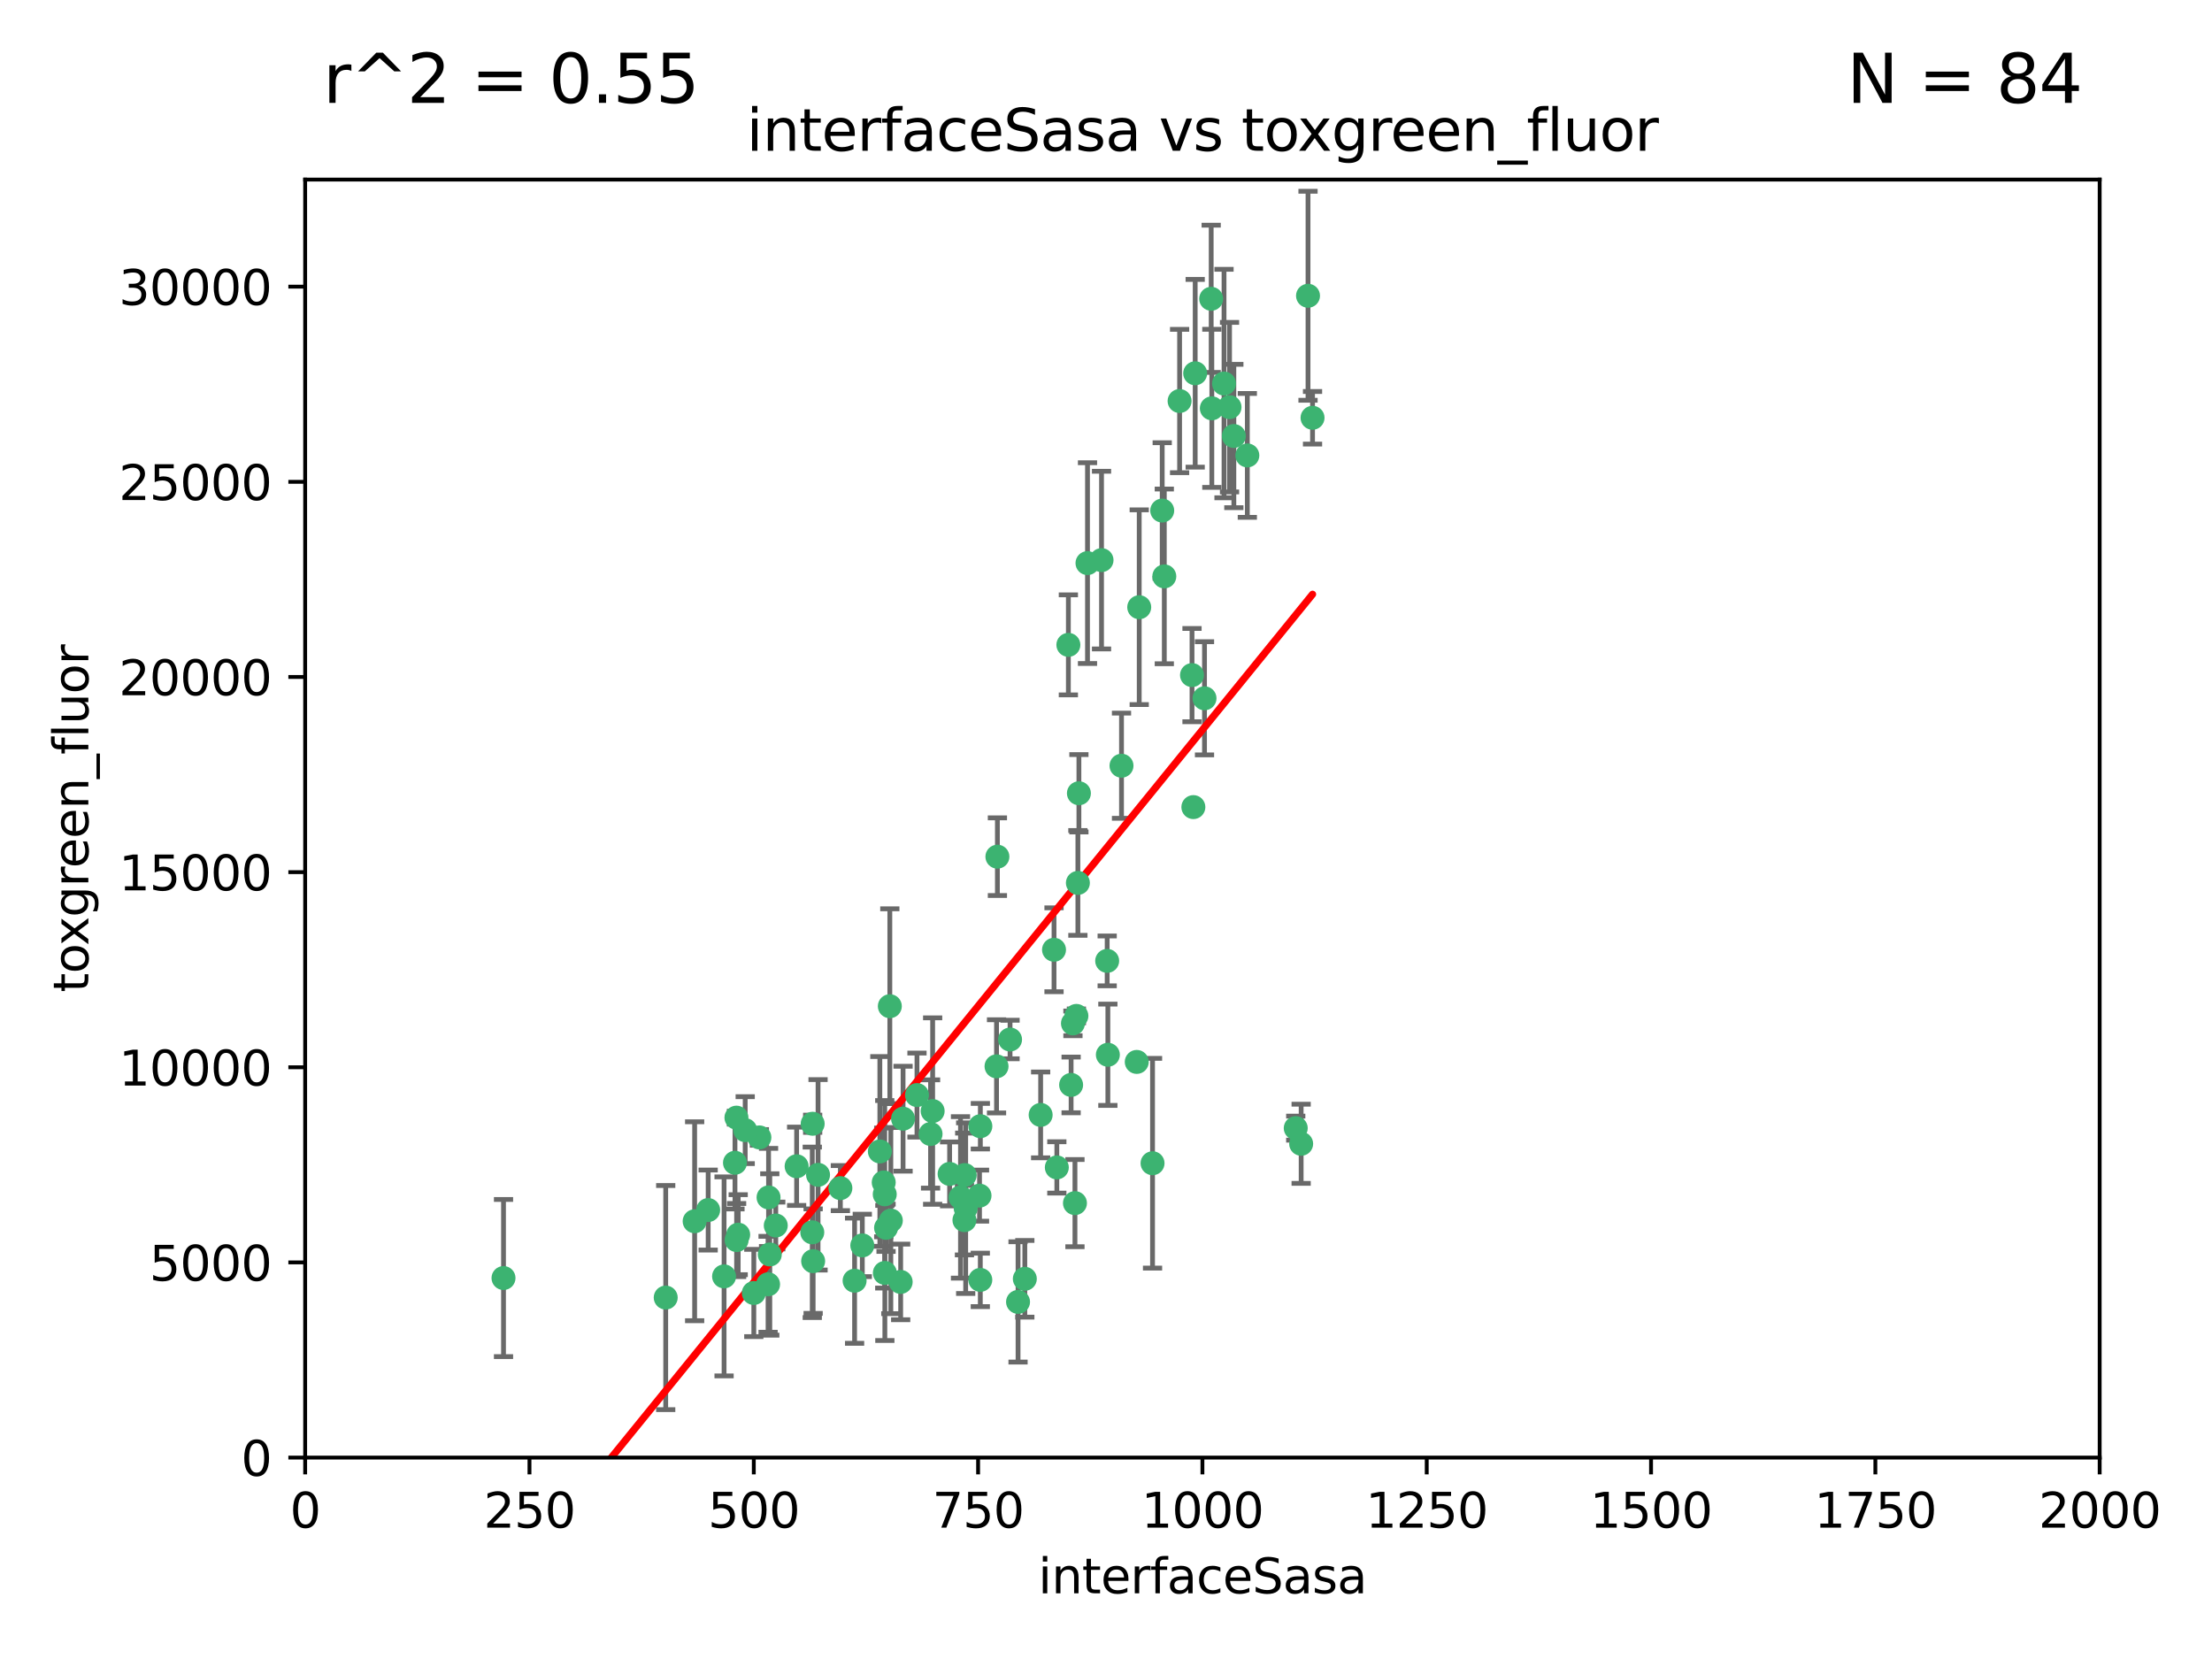 <?xml version="1.0" encoding="utf-8" standalone="no"?>
<!DOCTYPE svg PUBLIC "-//W3C//DTD SVG 1.1//EN"
  "http://www.w3.org/Graphics/SVG/1.1/DTD/svg11.dtd">
<svg xmlns:xlink="http://www.w3.org/1999/xlink" width="460.8pt" height="345.6pt" viewBox="0 0 460.8 345.6" xmlns="http://www.w3.org/2000/svg" version="1.1">
 <defs>
  <style type="text/css">*{stroke-linejoin: round; stroke-linecap: butt}</style>
 </defs>
 <g id="figure_1">
  <g id="patch_1">
   <path d="M 0 345.6 
L 460.8 345.6 
L 460.8 0 
L 0 0 
z
" style="fill: #ffffff"/>
  </g>
  <g id="axes_1">
   <g id="patch_2">
    <path d="M 63.571 303.64 
L 437.4 303.64 
L 437.4 37.411 
L 63.571 37.411 
z
" style="fill: #ffffff"/>
   </g>
   <g id="PathCollection_1">
    <defs>
     <path id="m052e5315f7" d="M 0 1.118 
C 0.297 1.118 0.581 1 0.791 0.791 
C 1 0.581 1.118 0.297 1.118 0 
C 1.118 -0.297 1 -0.581 0.791 -0.791 
C 0.581 -1 0.297 -1.118 0 -1.118 
C -0.297 -1.118 -0.581 -1 -0.791 -0.791 
C -1 -0.581 -1.118 -0.297 -1.118 0 
C -1.118 0.297 -1 0.581 -0.791 0.791 
C -0.581 1 -0.297 1.118 0 1.118 
z
" style="stroke: #3cb371"/>
    </defs>
    <g clip-path="url(#p3e830e5626)">
     <use xlink:href="#m052e5315f7" x="272.484" y="61.614" style="fill: #3cb371; stroke: #3cb371"/>
     <use xlink:href="#m052e5315f7" x="257.033" y="90.829" style="fill: #3cb371; stroke: #3cb371"/>
     <use xlink:href="#m052e5315f7" x="242.11" y="106.358" style="fill: #3cb371; stroke: #3cb371"/>
     <use xlink:href="#m052e5315f7" x="252.448" y="85.062" style="fill: #3cb371; stroke: #3cb371"/>
     <use xlink:href="#m052e5315f7" x="254.987" y="79.9" style="fill: #3cb371; stroke: #3cb371"/>
     <use xlink:href="#m052e5315f7" x="273.426" y="87.031" style="fill: #3cb371; stroke: #3cb371"/>
     <use xlink:href="#m052e5315f7" x="250.921" y="145.468" style="fill: #3cb371; stroke: #3cb371"/>
     <use xlink:href="#m052e5315f7" x="229.469" y="116.682" style="fill: #3cb371; stroke: #3cb371"/>
     <use xlink:href="#m052e5315f7" x="226.546" y="117.306" style="fill: #3cb371; stroke: #3cb371"/>
     <use xlink:href="#m052e5315f7" x="252.312" y="62.244" style="fill: #3cb371; stroke: #3cb371"/>
     <use xlink:href="#m052e5315f7" x="179.632" y="259.442" style="fill: #3cb371; stroke: #3cb371"/>
     <use xlink:href="#m052e5315f7" x="230.645" y="200.168" style="fill: #3cb371; stroke: #3cb371"/>
     <use xlink:href="#m052e5315f7" x="259.843" y="94.872" style="fill: #3cb371; stroke: #3cb371"/>
     <use xlink:href="#m052e5315f7" x="248.317" y="140.634" style="fill: #3cb371; stroke: #3cb371"/>
     <use xlink:href="#m052e5315f7" x="242.546" y="120.071" style="fill: #3cb371; stroke: #3cb371"/>
     <use xlink:href="#m052e5315f7" x="248.979" y="77.763" style="fill: #3cb371; stroke: #3cb371"/>
     <use xlink:href="#m052e5315f7" x="224.757" y="165.251" style="fill: #3cb371; stroke: #3cb371"/>
     <use xlink:href="#m052e5315f7" x="256.134" y="84.817" style="fill: #3cb371; stroke: #3cb371"/>
     <use xlink:href="#m052e5315f7" x="230.789" y="219.726" style="fill: #3cb371; stroke: #3cb371"/>
     <use xlink:href="#m052e5315f7" x="245.731" y="83.54" style="fill: #3cb371; stroke: #3cb371"/>
     <use xlink:href="#m052e5315f7" x="269.927" y="235.012" style="fill: #3cb371; stroke: #3cb371"/>
     <use xlink:href="#m052e5315f7" x="240.095" y="242.324" style="fill: #3cb371; stroke: #3cb371"/>
     <use xlink:href="#m052e5315f7" x="223.133" y="226.007" style="fill: #3cb371; stroke: #3cb371"/>
     <use xlink:href="#m052e5315f7" x="219.572" y="197.854" style="fill: #3cb371; stroke: #3cb371"/>
     <use xlink:href="#m052e5315f7" x="224.235" y="211.632" style="fill: #3cb371; stroke: #3cb371"/>
     <use xlink:href="#m052e5315f7" x="223.933" y="250.635" style="fill: #3cb371; stroke: #3cb371"/>
     <use xlink:href="#m052e5315f7" x="207.778" y="178.461" style="fill: #3cb371; stroke: #3cb371"/>
     <use xlink:href="#m052e5315f7" x="207.596" y="222.137" style="fill: #3cb371; stroke: #3cb371"/>
     <use xlink:href="#m052e5315f7" x="237.321" y="126.494" style="fill: #3cb371; stroke: #3cb371"/>
     <use xlink:href="#m052e5315f7" x="200.912" y="254.176" style="fill: #3cb371; stroke: #3cb371"/>
     <use xlink:href="#m052e5315f7" x="212.077" y="271.21" style="fill: #3cb371; stroke: #3cb371"/>
     <use xlink:href="#m052e5315f7" x="184.096" y="246.318" style="fill: #3cb371; stroke: #3cb371"/>
     <use xlink:href="#m052e5315f7" x="222.561" y="134.337" style="fill: #3cb371; stroke: #3cb371"/>
     <use xlink:href="#m052e5315f7" x="233.63" y="159.514" style="fill: #3cb371; stroke: #3cb371"/>
     <use xlink:href="#m052e5315f7" x="271.054" y="238.271" style="fill: #3cb371; stroke: #3cb371"/>
     <use xlink:href="#m052e5315f7" x="213.49" y="266.399" style="fill: #3cb371; stroke: #3cb371"/>
     <use xlink:href="#m052e5315f7" x="204.226" y="234.61" style="fill: #3cb371; stroke: #3cb371"/>
     <use xlink:href="#m052e5315f7" x="216.785" y="232.256" style="fill: #3cb371; stroke: #3cb371"/>
     <use xlink:href="#m052e5315f7" x="223.514" y="213.19" style="fill: #3cb371; stroke: #3cb371"/>
     <use xlink:href="#m052e5315f7" x="220.157" y="243.195" style="fill: #3cb371; stroke: #3cb371"/>
     <use xlink:href="#m052e5315f7" x="160.361" y="261.328" style="fill: #3cb371; stroke: #3cb371"/>
     <use xlink:href="#m052e5315f7" x="248.6" y="168.134" style="fill: #3cb371; stroke: #3cb371"/>
     <use xlink:href="#m052e5315f7" x="188.124" y="233.047" style="fill: #3cb371; stroke: #3cb371"/>
     <use xlink:href="#m052e5315f7" x="236.807" y="221.217" style="fill: #3cb371; stroke: #3cb371"/>
     <use xlink:href="#m052e5315f7" x="150.838" y="265.894" style="fill: #3cb371; stroke: #3cb371"/>
     <use xlink:href="#m052e5315f7" x="224.544" y="183.926" style="fill: #3cb371; stroke: #3cb371"/>
     <use xlink:href="#m052e5315f7" x="183.29" y="239.862" style="fill: #3cb371; stroke: #3cb371"/>
     <use xlink:href="#m052e5315f7" x="204.215" y="266.625" style="fill: #3cb371; stroke: #3cb371"/>
     <use xlink:href="#m052e5315f7" x="184.309" y="248.797" style="fill: #3cb371; stroke: #3cb371"/>
     <use xlink:href="#m052e5315f7" x="201.17" y="251.686" style="fill: #3cb371; stroke: #3cb371"/>
     <use xlink:href="#m052e5315f7" x="197.821" y="244.545" style="fill: #3cb371; stroke: #3cb371"/>
     <use xlink:href="#m052e5315f7" x="178.028" y="266.793" style="fill: #3cb371; stroke: #3cb371"/>
     <use xlink:href="#m052e5315f7" x="175.066" y="247.505" style="fill: #3cb371; stroke: #3cb371"/>
     <use xlink:href="#m052e5315f7" x="193.852" y="236.229" style="fill: #3cb371; stroke: #3cb371"/>
     <use xlink:href="#m052e5315f7" x="153.451" y="258.329" style="fill: #3cb371; stroke: #3cb371"/>
     <use xlink:href="#m052e5315f7" x="169.213" y="256.714" style="fill: #3cb371; stroke: #3cb371"/>
     <use xlink:href="#m052e5315f7" x="184.581" y="255.773" style="fill: #3cb371; stroke: #3cb371"/>
     <use xlink:href="#m052e5315f7" x="184.331" y="265.178" style="fill: #3cb371; stroke: #3cb371"/>
     <use xlink:href="#m052e5315f7" x="158.193" y="236.943" style="fill: #3cb371; stroke: #3cb371"/>
     <use xlink:href="#m052e5315f7" x="191.024" y="228.123" style="fill: #3cb371; stroke: #3cb371"/>
     <use xlink:href="#m052e5315f7" x="170.415" y="244.739" style="fill: #3cb371; stroke: #3cb371"/>
     <use xlink:href="#m052e5315f7" x="185.576" y="254.269" style="fill: #3cb371; stroke: #3cb371"/>
     <use xlink:href="#m052e5315f7" x="161.606" y="255.298" style="fill: #3cb371; stroke: #3cb371"/>
     <use xlink:href="#m052e5315f7" x="210.413" y="216.55" style="fill: #3cb371; stroke: #3cb371"/>
     <use xlink:href="#m052e5315f7" x="169.294" y="234.099" style="fill: #3cb371; stroke: #3cb371"/>
     <use xlink:href="#m052e5315f7" x="147.524" y="252.073" style="fill: #3cb371; stroke: #3cb371"/>
     <use xlink:href="#m052e5315f7" x="187.626" y="267.05" style="fill: #3cb371; stroke: #3cb371"/>
     <use xlink:href="#m052e5315f7" x="194.288" y="231.454" style="fill: #3cb371; stroke: #3cb371"/>
     <use xlink:href="#m052e5315f7" x="155.238" y="235.431" style="fill: #3cb371; stroke: #3cb371"/>
     <use xlink:href="#m052e5315f7" x="153.778" y="257.206" style="fill: #3cb371; stroke: #3cb371"/>
     <use xlink:href="#m052e5315f7" x="200.09" y="249.438" style="fill: #3cb371; stroke: #3cb371"/>
     <use xlink:href="#m052e5315f7" x="169.393" y="262.719" style="fill: #3cb371; stroke: #3cb371"/>
     <use xlink:href="#m052e5315f7" x="157.032" y="269.353" style="fill: #3cb371; stroke: #3cb371"/>
     <use xlink:href="#m052e5315f7" x="138.681" y="270.307" style="fill: #3cb371; stroke: #3cb371"/>
     <use xlink:href="#m052e5315f7" x="204.052" y="249.072" style="fill: #3cb371; stroke: #3cb371"/>
     <use xlink:href="#m052e5315f7" x="144.707" y="254.408" style="fill: #3cb371; stroke: #3cb371"/>
     <use xlink:href="#m052e5315f7" x="160.006" y="267.541" style="fill: #3cb371; stroke: #3cb371"/>
     <use xlink:href="#m052e5315f7" x="104.891" y="266.237" style="fill: #3cb371; stroke: #3cb371"/>
     <use xlink:href="#m052e5315f7" x="165.952" y="242.954" style="fill: #3cb371; stroke: #3cb371"/>
     <use xlink:href="#m052e5315f7" x="185.368" y="209.613" style="fill: #3cb371; stroke: #3cb371"/>
     <use xlink:href="#m052e5315f7" x="200.968" y="244.789" style="fill: #3cb371; stroke: #3cb371"/>
     <use xlink:href="#m052e5315f7" x="153.109" y="242.227" style="fill: #3cb371; stroke: #3cb371"/>
     <use xlink:href="#m052e5315f7" x="153.414" y="232.825" style="fill: #3cb371; stroke: #3cb371"/>
     <use xlink:href="#m052e5315f7" x="160.105" y="249.444" style="fill: #3cb371; stroke: #3cb371"/>
    </g>
   </g>
   <g id="matplotlib.axis_1">
    <g id="xtick_1">
     <g id="line2d_1">
      <defs>
       <path id="m2a7ddaa24e" d="M 0 0 
L 0 3.5 
" style="stroke: #000000; stroke-width: 0.8"/>
      </defs>
      <g>
       <use xlink:href="#m2a7ddaa24e" x="63.571" y="303.64" style="stroke: #000000; stroke-width: 0.8"/>
      </g>
     </g>
     <g id="text_1">
      <!-- 0 -->
      <g transform="translate(60.39 318.238)scale(0.1 -0.1)">
       <defs>
        <path id="DejaVuSans-30" d="M 2034 4250 
Q 1547 4250 1301 3770 
Q 1056 3291 1056 2328 
Q 1056 1369 1301 889 
Q 1547 409 2034 409 
Q 2525 409 2770 889 
Q 3016 1369 3016 2328 
Q 3016 3291 2770 3770 
Q 2525 4250 2034 4250 
z
M 2034 4750 
Q 2819 4750 3233 4129 
Q 3647 3509 3647 2328 
Q 3647 1150 3233 529 
Q 2819 -91 2034 -91 
Q 1250 -91 836 529 
Q 422 1150 422 2328 
Q 422 3509 836 4129 
Q 1250 4750 2034 4750 
z
" transform="scale(0.016)"/>
       </defs>
       <use xlink:href="#DejaVuSans-30"/>
      </g>
     </g>
    </g>
    <g id="xtick_2">
     <g id="line2d_2">
      <g>
       <use xlink:href="#m2a7ddaa24e" x="110.3" y="303.64" style="stroke: #000000; stroke-width: 0.8"/>
      </g>
     </g>
     <g id="text_2">
      <!-- 250 -->
      <g transform="translate(100.756 318.238)scale(0.1 -0.1)">
       <defs>
        <path id="DejaVuSans-32" d="M 1228 531 
L 3431 531 
L 3431 0 
L 469 0 
L 469 531 
Q 828 903 1448 1529 
Q 2069 2156 2228 2338 
Q 2531 2678 2651 2914 
Q 2772 3150 2772 3378 
Q 2772 3750 2511 3984 
Q 2250 4219 1831 4219 
Q 1534 4219 1204 4116 
Q 875 4013 500 3803 
L 500 4441 
Q 881 4594 1212 4672 
Q 1544 4750 1819 4750 
Q 2544 4750 2975 4387 
Q 3406 4025 3406 3419 
Q 3406 3131 3298 2873 
Q 3191 2616 2906 2266 
Q 2828 2175 2409 1742 
Q 1991 1309 1228 531 
z
" transform="scale(0.016)"/>
        <path id="DejaVuSans-35" d="M 691 4666 
L 3169 4666 
L 3169 4134 
L 1269 4134 
L 1269 2991 
Q 1406 3038 1543 3061 
Q 1681 3084 1819 3084 
Q 2600 3084 3056 2656 
Q 3513 2228 3513 1497 
Q 3513 744 3044 326 
Q 2575 -91 1722 -91 
Q 1428 -91 1123 -41 
Q 819 9 494 109 
L 494 744 
Q 775 591 1075 516 
Q 1375 441 1709 441 
Q 2250 441 2565 725 
Q 2881 1009 2881 1497 
Q 2881 1984 2565 2268 
Q 2250 2553 1709 2553 
Q 1456 2553 1204 2497 
Q 953 2441 691 2322 
L 691 4666 
z
" transform="scale(0.016)"/>
       </defs>
       <use xlink:href="#DejaVuSans-32"/>
       <use xlink:href="#DejaVuSans-35" x="63.623"/>
       <use xlink:href="#DejaVuSans-30" x="127.246"/>
      </g>
     </g>
    </g>
    <g id="xtick_3">
     <g id="line2d_3">
      <g>
       <use xlink:href="#m2a7ddaa24e" x="157.028" y="303.64" style="stroke: #000000; stroke-width: 0.8"/>
      </g>
     </g>
     <g id="text_3">
      <!-- 500 -->
      <g transform="translate(147.485 318.238)scale(0.1 -0.1)">
       <use xlink:href="#DejaVuSans-35"/>
       <use xlink:href="#DejaVuSans-30" x="63.623"/>
       <use xlink:href="#DejaVuSans-30" x="127.246"/>
      </g>
     </g>
    </g>
    <g id="xtick_4">
     <g id="line2d_4">
      <g>
       <use xlink:href="#m2a7ddaa24e" x="203.757" y="303.64" style="stroke: #000000; stroke-width: 0.8"/>
      </g>
     </g>
     <g id="text_4">
      <!-- 750 -->
      <g transform="translate(194.213 318.238)scale(0.1 -0.1)">
       <defs>
        <path id="DejaVuSans-37" d="M 525 4666 
L 3525 4666 
L 3525 4397 
L 1831 0 
L 1172 0 
L 2766 4134 
L 525 4134 
L 525 4666 
z
" transform="scale(0.016)"/>
       </defs>
       <use xlink:href="#DejaVuSans-37"/>
       <use xlink:href="#DejaVuSans-35" x="63.623"/>
       <use xlink:href="#DejaVuSans-30" x="127.246"/>
      </g>
     </g>
    </g>
    <g id="xtick_5">
     <g id="line2d_5">
      <g>
       <use xlink:href="#m2a7ddaa24e" x="250.486" y="303.64" style="stroke: #000000; stroke-width: 0.8"/>
      </g>
     </g>
     <g id="text_5">
      <!-- 1000 -->
      <g transform="translate(237.761 318.238)scale(0.1 -0.1)">
       <defs>
        <path id="DejaVuSans-31" d="M 794 531 
L 1825 531 
L 1825 4091 
L 703 3866 
L 703 4441 
L 1819 4666 
L 2450 4666 
L 2450 531 
L 3481 531 
L 3481 0 
L 794 0 
L 794 531 
z
" transform="scale(0.016)"/>
       </defs>
       <use xlink:href="#DejaVuSans-31"/>
       <use xlink:href="#DejaVuSans-30" x="63.623"/>
       <use xlink:href="#DejaVuSans-30" x="127.246"/>
       <use xlink:href="#DejaVuSans-30" x="190.869"/>
      </g>
     </g>
    </g>
    <g id="xtick_6">
     <g id="line2d_6">
      <g>
       <use xlink:href="#m2a7ddaa24e" x="297.214" y="303.64" style="stroke: #000000; stroke-width: 0.8"/>
      </g>
     </g>
     <g id="text_6">
      <!-- 1250 -->
      <g transform="translate(284.489 318.238)scale(0.1 -0.1)">
       <use xlink:href="#DejaVuSans-31"/>
       <use xlink:href="#DejaVuSans-32" x="63.623"/>
       <use xlink:href="#DejaVuSans-35" x="127.246"/>
       <use xlink:href="#DejaVuSans-30" x="190.869"/>
      </g>
     </g>
    </g>
    <g id="xtick_7">
     <g id="line2d_7">
      <g>
       <use xlink:href="#m2a7ddaa24e" x="343.943" y="303.64" style="stroke: #000000; stroke-width: 0.8"/>
      </g>
     </g>
     <g id="text_7">
      <!-- 1500 -->
      <g transform="translate(331.218 318.238)scale(0.1 -0.1)">
       <use xlink:href="#DejaVuSans-31"/>
       <use xlink:href="#DejaVuSans-35" x="63.623"/>
       <use xlink:href="#DejaVuSans-30" x="127.246"/>
       <use xlink:href="#DejaVuSans-30" x="190.869"/>
      </g>
     </g>
    </g>
    <g id="xtick_8">
     <g id="line2d_8">
      <g>
       <use xlink:href="#m2a7ddaa24e" x="390.671" y="303.64" style="stroke: #000000; stroke-width: 0.8"/>
      </g>
     </g>
     <g id="text_8">
      <!-- 1750 -->
      <g transform="translate(377.946 318.238)scale(0.1 -0.1)">
       <use xlink:href="#DejaVuSans-31"/>
       <use xlink:href="#DejaVuSans-37" x="63.623"/>
       <use xlink:href="#DejaVuSans-35" x="127.246"/>
       <use xlink:href="#DejaVuSans-30" x="190.869"/>
      </g>
     </g>
    </g>
    <g id="xtick_9">
     <g id="line2d_9">
      <g>
       <use xlink:href="#m2a7ddaa24e" x="437.4" y="303.64" style="stroke: #000000; stroke-width: 0.8"/>
      </g>
     </g>
     <g id="text_9">
      <!-- 2000 -->
      <g transform="translate(424.675 318.238)scale(0.1 -0.1)">
       <use xlink:href="#DejaVuSans-32"/>
       <use xlink:href="#DejaVuSans-30" x="63.623"/>
       <use xlink:href="#DejaVuSans-30" x="127.246"/>
       <use xlink:href="#DejaVuSans-30" x="190.869"/>
      </g>
     </g>
    </g>
    <g id="text_10">
     <!-- interfaceSasa -->
     <g transform="translate(216.279 331.917)scale(0.1 -0.1)">
      <defs>
       <path id="DejaVuSans-69" d="M 603 3500 
L 1178 3500 
L 1178 0 
L 603 0 
L 603 3500 
z
M 603 4863 
L 1178 4863 
L 1178 4134 
L 603 4134 
L 603 4863 
z
" transform="scale(0.016)"/>
       <path id="DejaVuSans-6e" d="M 3513 2113 
L 3513 0 
L 2938 0 
L 2938 2094 
Q 2938 2591 2744 2837 
Q 2550 3084 2163 3084 
Q 1697 3084 1428 2787 
Q 1159 2491 1159 1978 
L 1159 0 
L 581 0 
L 581 3500 
L 1159 3500 
L 1159 2956 
Q 1366 3272 1645 3428 
Q 1925 3584 2291 3584 
Q 2894 3584 3203 3211 
Q 3513 2838 3513 2113 
z
" transform="scale(0.016)"/>
       <path id="DejaVuSans-74" d="M 1172 4494 
L 1172 3500 
L 2356 3500 
L 2356 3053 
L 1172 3053 
L 1172 1153 
Q 1172 725 1289 603 
Q 1406 481 1766 481 
L 2356 481 
L 2356 0 
L 1766 0 
Q 1100 0 847 248 
Q 594 497 594 1153 
L 594 3053 
L 172 3053 
L 172 3500 
L 594 3500 
L 594 4494 
L 1172 4494 
z
" transform="scale(0.016)"/>
       <path id="DejaVuSans-65" d="M 3597 1894 
L 3597 1613 
L 953 1613 
Q 991 1019 1311 708 
Q 1631 397 2203 397 
Q 2534 397 2845 478 
Q 3156 559 3463 722 
L 3463 178 
Q 3153 47 2828 -22 
Q 2503 -91 2169 -91 
Q 1331 -91 842 396 
Q 353 884 353 1716 
Q 353 2575 817 3079 
Q 1281 3584 2069 3584 
Q 2775 3584 3186 3129 
Q 3597 2675 3597 1894 
z
M 3022 2063 
Q 3016 2534 2758 2815 
Q 2500 3097 2075 3097 
Q 1594 3097 1305 2825 
Q 1016 2553 972 2059 
L 3022 2063 
z
" transform="scale(0.016)"/>
       <path id="DejaVuSans-72" d="M 2631 2963 
Q 2534 3019 2420 3045 
Q 2306 3072 2169 3072 
Q 1681 3072 1420 2755 
Q 1159 2438 1159 1844 
L 1159 0 
L 581 0 
L 581 3500 
L 1159 3500 
L 1159 2956 
Q 1341 3275 1631 3429 
Q 1922 3584 2338 3584 
Q 2397 3584 2469 3576 
Q 2541 3569 2628 3553 
L 2631 2963 
z
" transform="scale(0.016)"/>
       <path id="DejaVuSans-66" d="M 2375 4863 
L 2375 4384 
L 1825 4384 
Q 1516 4384 1395 4259 
Q 1275 4134 1275 3809 
L 1275 3500 
L 2222 3500 
L 2222 3053 
L 1275 3053 
L 1275 0 
L 697 0 
L 697 3053 
L 147 3053 
L 147 3500 
L 697 3500 
L 697 3744 
Q 697 4328 969 4595 
Q 1241 4863 1831 4863 
L 2375 4863 
z
" transform="scale(0.016)"/>
       <path id="DejaVuSans-61" d="M 2194 1759 
Q 1497 1759 1228 1600 
Q 959 1441 959 1056 
Q 959 750 1161 570 
Q 1363 391 1709 391 
Q 2188 391 2477 730 
Q 2766 1069 2766 1631 
L 2766 1759 
L 2194 1759 
z
M 3341 1997 
L 3341 0 
L 2766 0 
L 2766 531 
Q 2569 213 2275 61 
Q 1981 -91 1556 -91 
Q 1019 -91 701 211 
Q 384 513 384 1019 
Q 384 1609 779 1909 
Q 1175 2209 1959 2209 
L 2766 2209 
L 2766 2266 
Q 2766 2663 2505 2880 
Q 2244 3097 1772 3097 
Q 1472 3097 1187 3025 
Q 903 2953 641 2809 
L 641 3341 
Q 956 3463 1253 3523 
Q 1550 3584 1831 3584 
Q 2591 3584 2966 3190 
Q 3341 2797 3341 1997 
z
" transform="scale(0.016)"/>
       <path id="DejaVuSans-63" d="M 3122 3366 
L 3122 2828 
Q 2878 2963 2633 3030 
Q 2388 3097 2138 3097 
Q 1578 3097 1268 2742 
Q 959 2388 959 1747 
Q 959 1106 1268 751 
Q 1578 397 2138 397 
Q 2388 397 2633 464 
Q 2878 531 3122 666 
L 3122 134 
Q 2881 22 2623 -34 
Q 2366 -91 2075 -91 
Q 1284 -91 818 406 
Q 353 903 353 1747 
Q 353 2603 823 3093 
Q 1294 3584 2113 3584 
Q 2378 3584 2631 3529 
Q 2884 3475 3122 3366 
z
" transform="scale(0.016)"/>
       <path id="DejaVuSans-53" d="M 3425 4513 
L 3425 3897 
Q 3066 4069 2747 4153 
Q 2428 4238 2131 4238 
Q 1616 4238 1336 4038 
Q 1056 3838 1056 3469 
Q 1056 3159 1242 3001 
Q 1428 2844 1947 2747 
L 2328 2669 
Q 3034 2534 3370 2195 
Q 3706 1856 3706 1288 
Q 3706 609 3251 259 
Q 2797 -91 1919 -91 
Q 1588 -91 1214 -16 
Q 841 59 441 206 
L 441 856 
Q 825 641 1194 531 
Q 1563 422 1919 422 
Q 2459 422 2753 634 
Q 3047 847 3047 1241 
Q 3047 1584 2836 1778 
Q 2625 1972 2144 2069 
L 1759 2144 
Q 1053 2284 737 2584 
Q 422 2884 422 3419 
Q 422 4038 858 4394 
Q 1294 4750 2059 4750 
Q 2388 4750 2728 4690 
Q 3069 4631 3425 4513 
z
" transform="scale(0.016)"/>
       <path id="DejaVuSans-73" d="M 2834 3397 
L 2834 2853 
Q 2591 2978 2328 3040 
Q 2066 3103 1784 3103 
Q 1356 3103 1142 2972 
Q 928 2841 928 2578 
Q 928 2378 1081 2264 
Q 1234 2150 1697 2047 
L 1894 2003 
Q 2506 1872 2764 1633 
Q 3022 1394 3022 966 
Q 3022 478 2636 193 
Q 2250 -91 1575 -91 
Q 1294 -91 989 -36 
Q 684 19 347 128 
L 347 722 
Q 666 556 975 473 
Q 1284 391 1588 391 
Q 1994 391 2212 530 
Q 2431 669 2431 922 
Q 2431 1156 2273 1281 
Q 2116 1406 1581 1522 
L 1381 1569 
Q 847 1681 609 1914 
Q 372 2147 372 2553 
Q 372 3047 722 3315 
Q 1072 3584 1716 3584 
Q 2034 3584 2315 3537 
Q 2597 3491 2834 3397 
z
" transform="scale(0.016)"/>
      </defs>
      <use xlink:href="#DejaVuSans-69"/>
      <use xlink:href="#DejaVuSans-6e" x="27.783"/>
      <use xlink:href="#DejaVuSans-74" x="91.162"/>
      <use xlink:href="#DejaVuSans-65" x="130.371"/>
      <use xlink:href="#DejaVuSans-72" x="191.895"/>
      <use xlink:href="#DejaVuSans-66" x="233.008"/>
      <use xlink:href="#DejaVuSans-61" x="268.213"/>
      <use xlink:href="#DejaVuSans-63" x="329.492"/>
      <use xlink:href="#DejaVuSans-65" x="384.473"/>
      <use xlink:href="#DejaVuSans-53" x="445.996"/>
      <use xlink:href="#DejaVuSans-61" x="509.473"/>
      <use xlink:href="#DejaVuSans-73" x="570.752"/>
      <use xlink:href="#DejaVuSans-61" x="622.852"/>
     </g>
    </g>
   </g>
   <g id="matplotlib.axis_2">
    <g id="ytick_1">
     <g id="line2d_10">
      <defs>
       <path id="mc062924101" d="M 0 0 
L -3.5 0 
" style="stroke: #000000; stroke-width: 0.8"/>
      </defs>
      <g>
       <use xlink:href="#mc062924101" x="63.571" y="303.64" style="stroke: #000000; stroke-width: 0.8"/>
      </g>
     </g>
     <g id="text_11">
      <!-- 0 -->
      <g transform="translate(50.209 307.439)scale(0.1 -0.1)">
       <use xlink:href="#DejaVuSans-30"/>
      </g>
     </g>
    </g>
    <g id="ytick_2">
     <g id="line2d_11">
      <g>
       <use xlink:href="#mc062924101" x="63.571" y="262.986" style="stroke: #000000; stroke-width: 0.8"/>
      </g>
     </g>
     <g id="text_12">
      <!-- 5000 -->
      <g transform="translate(31.121 266.786)scale(0.1 -0.1)">
       <use xlink:href="#DejaVuSans-35"/>
       <use xlink:href="#DejaVuSans-30" x="63.623"/>
       <use xlink:href="#DejaVuSans-30" x="127.246"/>
       <use xlink:href="#DejaVuSans-30" x="190.869"/>
      </g>
     </g>
    </g>
    <g id="ytick_3">
     <g id="line2d_12">
      <g>
       <use xlink:href="#mc062924101" x="63.571" y="222.333" style="stroke: #000000; stroke-width: 0.8"/>
      </g>
     </g>
     <g id="text_13">
      <!-- 10000 -->
      <g transform="translate(24.759 226.132)scale(0.1 -0.1)">
       <use xlink:href="#DejaVuSans-31"/>
       <use xlink:href="#DejaVuSans-30" x="63.623"/>
       <use xlink:href="#DejaVuSans-30" x="127.246"/>
       <use xlink:href="#DejaVuSans-30" x="190.869"/>
       <use xlink:href="#DejaVuSans-30" x="254.492"/>
      </g>
     </g>
    </g>
    <g id="ytick_4">
     <g id="line2d_13">
      <g>
       <use xlink:href="#mc062924101" x="63.571" y="181.679" style="stroke: #000000; stroke-width: 0.8"/>
      </g>
     </g>
     <g id="text_14">
      <!-- 15000 -->
      <g transform="translate(24.759 185.478)scale(0.1 -0.1)">
       <use xlink:href="#DejaVuSans-31"/>
       <use xlink:href="#DejaVuSans-35" x="63.623"/>
       <use xlink:href="#DejaVuSans-30" x="127.246"/>
       <use xlink:href="#DejaVuSans-30" x="190.869"/>
       <use xlink:href="#DejaVuSans-30" x="254.492"/>
      </g>
     </g>
    </g>
    <g id="ytick_5">
     <g id="line2d_14">
      <g>
       <use xlink:href="#mc062924101" x="63.571" y="141.026" style="stroke: #000000; stroke-width: 0.8"/>
      </g>
     </g>
     <g id="text_15">
      <!-- 20000 -->
      <g transform="translate(24.759 144.825)scale(0.1 -0.1)">
       <use xlink:href="#DejaVuSans-32"/>
       <use xlink:href="#DejaVuSans-30" x="63.623"/>
       <use xlink:href="#DejaVuSans-30" x="127.246"/>
       <use xlink:href="#DejaVuSans-30" x="190.869"/>
       <use xlink:href="#DejaVuSans-30" x="254.492"/>
      </g>
     </g>
    </g>
    <g id="ytick_6">
     <g id="line2d_15">
      <g>
       <use xlink:href="#mc062924101" x="63.571" y="100.372" style="stroke: #000000; stroke-width: 0.8"/>
      </g>
     </g>
     <g id="text_16">
      <!-- 25000 -->
      <g transform="translate(24.759 104.171)scale(0.1 -0.1)">
       <use xlink:href="#DejaVuSans-32"/>
       <use xlink:href="#DejaVuSans-35" x="63.623"/>
       <use xlink:href="#DejaVuSans-30" x="127.246"/>
       <use xlink:href="#DejaVuSans-30" x="190.869"/>
       <use xlink:href="#DejaVuSans-30" x="254.492"/>
      </g>
     </g>
    </g>
    <g id="ytick_7">
     <g id="line2d_16">
      <g>
       <use xlink:href="#mc062924101" x="63.571" y="59.718" style="stroke: #000000; stroke-width: 0.8"/>
      </g>
     </g>
     <g id="text_17">
      <!-- 30000 -->
      <g transform="translate(24.759 63.518)scale(0.1 -0.1)">
       <defs>
        <path id="DejaVuSans-33" d="M 2597 2516 
Q 3050 2419 3304 2112 
Q 3559 1806 3559 1356 
Q 3559 666 3084 287 
Q 2609 -91 1734 -91 
Q 1441 -91 1130 -33 
Q 819 25 488 141 
L 488 750 
Q 750 597 1062 519 
Q 1375 441 1716 441 
Q 2309 441 2620 675 
Q 2931 909 2931 1356 
Q 2931 1769 2642 2001 
Q 2353 2234 1838 2234 
L 1294 2234 
L 1294 2753 
L 1863 2753 
Q 2328 2753 2575 2939 
Q 2822 3125 2822 3475 
Q 2822 3834 2567 4026 
Q 2313 4219 1838 4219 
Q 1578 4219 1281 4162 
Q 984 4106 628 3988 
L 628 4550 
Q 988 4650 1302 4700 
Q 1616 4750 1894 4750 
Q 2613 4750 3031 4423 
Q 3450 4097 3450 3541 
Q 3450 3153 3228 2886 
Q 3006 2619 2597 2516 
z
" transform="scale(0.016)"/>
       </defs>
       <use xlink:href="#DejaVuSans-33"/>
       <use xlink:href="#DejaVuSans-30" x="63.623"/>
       <use xlink:href="#DejaVuSans-30" x="127.246"/>
       <use xlink:href="#DejaVuSans-30" x="190.869"/>
       <use xlink:href="#DejaVuSans-30" x="254.492"/>
      </g>
     </g>
    </g>
    <g id="text_18">
     <!-- toxgreen_fluor -->
     <g transform="translate(18.401 206.72)rotate(-90)scale(0.1 -0.1)">
      <defs>
       <path id="DejaVuSans-6f" d="M 1959 3097 
Q 1497 3097 1228 2736 
Q 959 2375 959 1747 
Q 959 1119 1226 758 
Q 1494 397 1959 397 
Q 2419 397 2687 759 
Q 2956 1122 2956 1747 
Q 2956 2369 2687 2733 
Q 2419 3097 1959 3097 
z
M 1959 3584 
Q 2709 3584 3137 3096 
Q 3566 2609 3566 1747 
Q 3566 888 3137 398 
Q 2709 -91 1959 -91 
Q 1206 -91 779 398 
Q 353 888 353 1747 
Q 353 2609 779 3096 
Q 1206 3584 1959 3584 
z
" transform="scale(0.016)"/>
       <path id="DejaVuSans-78" d="M 3513 3500 
L 2247 1797 
L 3578 0 
L 2900 0 
L 1881 1375 
L 863 0 
L 184 0 
L 1544 1831 
L 300 3500 
L 978 3500 
L 1906 2253 
L 2834 3500 
L 3513 3500 
z
" transform="scale(0.016)"/>
       <path id="DejaVuSans-67" d="M 2906 1791 
Q 2906 2416 2648 2759 
Q 2391 3103 1925 3103 
Q 1463 3103 1205 2759 
Q 947 2416 947 1791 
Q 947 1169 1205 825 
Q 1463 481 1925 481 
Q 2391 481 2648 825 
Q 2906 1169 2906 1791 
z
M 3481 434 
Q 3481 -459 3084 -895 
Q 2688 -1331 1869 -1331 
Q 1566 -1331 1297 -1286 
Q 1028 -1241 775 -1147 
L 775 -588 
Q 1028 -725 1275 -790 
Q 1522 -856 1778 -856 
Q 2344 -856 2625 -561 
Q 2906 -266 2906 331 
L 2906 616 
Q 2728 306 2450 153 
Q 2172 0 1784 0 
Q 1141 0 747 490 
Q 353 981 353 1791 
Q 353 2603 747 3093 
Q 1141 3584 1784 3584 
Q 2172 3584 2450 3431 
Q 2728 3278 2906 2969 
L 2906 3500 
L 3481 3500 
L 3481 434 
z
" transform="scale(0.016)"/>
       <path id="DejaVuSans-5f" d="M 3263 -1063 
L 3263 -1509 
L -63 -1509 
L -63 -1063 
L 3263 -1063 
z
" transform="scale(0.016)"/>
       <path id="DejaVuSans-6c" d="M 603 4863 
L 1178 4863 
L 1178 0 
L 603 0 
L 603 4863 
z
" transform="scale(0.016)"/>
       <path id="DejaVuSans-75" d="M 544 1381 
L 544 3500 
L 1119 3500 
L 1119 1403 
Q 1119 906 1312 657 
Q 1506 409 1894 409 
Q 2359 409 2629 706 
Q 2900 1003 2900 1516 
L 2900 3500 
L 3475 3500 
L 3475 0 
L 2900 0 
L 2900 538 
Q 2691 219 2414 64 
Q 2138 -91 1772 -91 
Q 1169 -91 856 284 
Q 544 659 544 1381 
z
M 1991 3584 
L 1991 3584 
z
" transform="scale(0.016)"/>
      </defs>
      <use xlink:href="#DejaVuSans-74"/>
      <use xlink:href="#DejaVuSans-6f" x="39.209"/>
      <use xlink:href="#DejaVuSans-78" x="97.266"/>
      <use xlink:href="#DejaVuSans-67" x="156.445"/>
      <use xlink:href="#DejaVuSans-72" x="219.922"/>
      <use xlink:href="#DejaVuSans-65" x="258.785"/>
      <use xlink:href="#DejaVuSans-65" x="320.309"/>
      <use xlink:href="#DejaVuSans-6e" x="381.832"/>
      <use xlink:href="#DejaVuSans-5f" x="445.211"/>
      <use xlink:href="#DejaVuSans-66" x="495.211"/>
      <use xlink:href="#DejaVuSans-6c" x="530.416"/>
      <use xlink:href="#DejaVuSans-75" x="558.199"/>
      <use xlink:href="#DejaVuSans-6f" x="621.578"/>
      <use xlink:href="#DejaVuSans-72" x="682.76"/>
     </g>
    </g>
   </g>
   <g id="LineCollection_1">
    <path d="M 272.484 83.38 
L 272.484 39.848 
" clip-path="url(#p3e830e5626)" style="fill: none; stroke: #696969"/>
    <path d="M 257.033 105.759 
L 257.033 75.9 
" clip-path="url(#p3e830e5626)" style="fill: none; stroke: #696969"/>
    <path d="M 242.11 120.489 
L 242.11 92.227 
" clip-path="url(#p3e830e5626)" style="fill: none; stroke: #696969"/>
    <path d="M 252.448 101.528 
L 252.448 68.595 
" clip-path="url(#p3e830e5626)" style="fill: none; stroke: #696969"/>
    <path d="M 254.987 103.698 
L 254.987 56.102 
" clip-path="url(#p3e830e5626)" style="fill: none; stroke: #696969"/>
    <path d="M 273.426 92.506 
L 273.426 81.557 
" clip-path="url(#p3e830e5626)" style="fill: none; stroke: #696969"/>
    <path d="M 250.921 157.254 
L 250.921 133.683 
" clip-path="url(#p3e830e5626)" style="fill: none; stroke: #696969"/>
    <path d="M 229.469 135.19 
L 229.469 98.175 
" clip-path="url(#p3e830e5626)" style="fill: none; stroke: #696969"/>
    <path d="M 226.546 138.218 
L 226.546 96.393 
" clip-path="url(#p3e830e5626)" style="fill: none; stroke: #696969"/>
    <path d="M 252.312 77.579 
L 252.312 46.91 
" clip-path="url(#p3e830e5626)" style="fill: none; stroke: #696969"/>
    <path d="M 179.632 265.941 
L 179.632 252.944 
" clip-path="url(#p3e830e5626)" style="fill: none; stroke: #696969"/>
    <path d="M 230.645 205.359 
L 230.645 194.977 
" clip-path="url(#p3e830e5626)" style="fill: none; stroke: #696969"/>
    <path d="M 259.843 107.775 
L 259.843 81.969 
" clip-path="url(#p3e830e5626)" style="fill: none; stroke: #696969"/>
    <path d="M 248.317 150.349 
L 248.317 130.92 
" clip-path="url(#p3e830e5626)" style="fill: none; stroke: #696969"/>
    <path d="M 242.546 138.271 
L 242.546 101.87 
" clip-path="url(#p3e830e5626)" style="fill: none; stroke: #696969"/>
    <path d="M 248.979 97.317 
L 248.979 58.209 
" clip-path="url(#p3e830e5626)" style="fill: none; stroke: #696969"/>
    <path d="M 224.757 173.31 
L 224.757 157.193 
" clip-path="url(#p3e830e5626)" style="fill: none; stroke: #696969"/>
    <path d="M 256.134 102.476 
L 256.134 67.157 
" clip-path="url(#p3e830e5626)" style="fill: none; stroke: #696969"/>
    <path d="M 230.789 230.277 
L 230.789 209.176 
" clip-path="url(#p3e830e5626)" style="fill: none; stroke: #696969"/>
    <path d="M 245.731 98.468 
L 245.731 68.613 
" clip-path="url(#p3e830e5626)" style="fill: none; stroke: #696969"/>
    <path d="M 269.927 237.516 
L 269.927 232.507 
" clip-path="url(#p3e830e5626)" style="fill: none; stroke: #696969"/>
    <path d="M 240.095 264.166 
L 240.095 220.481 
" clip-path="url(#p3e830e5626)" style="fill: none; stroke: #696969"/>
    <path d="M 223.133 231.811 
L 223.133 220.203 
" clip-path="url(#p3e830e5626)" style="fill: none; stroke: #696969"/>
    <path d="M 219.572 206.59 
L 219.572 189.118 
" clip-path="url(#p3e830e5626)" style="fill: none; stroke: #696969"/>
    <path d="M 224.235 213.084 
L 224.235 210.18 
" clip-path="url(#p3e830e5626)" style="fill: none; stroke: #696969"/>
    <path d="M 223.933 259.717 
L 223.933 241.553 
" clip-path="url(#p3e830e5626)" style="fill: none; stroke: #696969"/>
    <path d="M 207.778 186.549 
L 207.778 170.372 
" clip-path="url(#p3e830e5626)" style="fill: none; stroke: #696969"/>
    <path d="M 207.596 231.84 
L 207.596 212.434 
" clip-path="url(#p3e830e5626)" style="fill: none; stroke: #696969"/>
    <path d="M 237.321 146.774 
L 237.321 106.214 
" clip-path="url(#p3e830e5626)" style="fill: none; stroke: #696969"/>
    <path d="M 200.912 261.425 
L 200.912 246.927 
" clip-path="url(#p3e830e5626)" style="fill: none; stroke: #696969"/>
    <path d="M 212.077 283.742 
L 212.077 258.678 
" clip-path="url(#p3e830e5626)" style="fill: none; stroke: #696969"/>
    <path d="M 184.096 257.644 
L 184.096 234.991 
" clip-path="url(#p3e830e5626)" style="fill: none; stroke: #696969"/>
    <path d="M 222.561 144.76 
L 222.561 123.915 
" clip-path="url(#p3e830e5626)" style="fill: none; stroke: #696969"/>
    <path d="M 233.63 170.467 
L 233.63 148.56 
" clip-path="url(#p3e830e5626)" style="fill: none; stroke: #696969"/>
    <path d="M 271.054 246.513 
L 271.054 230.028 
" clip-path="url(#p3e830e5626)" style="fill: none; stroke: #696969"/>
    <path d="M 213.49 274.385 
L 213.49 258.414 
" clip-path="url(#p3e830e5626)" style="fill: none; stroke: #696969"/>
    <path d="M 204.226 239.354 
L 204.226 229.865 
" clip-path="url(#p3e830e5626)" style="fill: none; stroke: #696969"/>
    <path d="M 216.785 241.194 
L 216.785 223.317 
" clip-path="url(#p3e830e5626)" style="fill: none; stroke: #696969"/>
    <path d="M 223.514 215.762 
L 223.514 210.618 
" clip-path="url(#p3e830e5626)" style="fill: none; stroke: #696969"/>
    <path d="M 220.157 248.545 
L 220.157 237.845 
" clip-path="url(#p3e830e5626)" style="fill: none; stroke: #696969"/>
    <path d="M 160.361 278.138 
L 160.361 244.518 
" clip-path="url(#p3e830e5626)" style="fill: none; stroke: #696969"/>
    <path d="M 248.6 168.892 
L 248.6 167.376 
" clip-path="url(#p3e830e5626)" style="fill: none; stroke: #696969"/>
    <path d="M 188.124 243.969 
L 188.124 222.125 
" clip-path="url(#p3e830e5626)" style="fill: none; stroke: #696969"/>
    <path d="M 236.807 222.051 
L 236.807 220.383 
" clip-path="url(#p3e830e5626)" style="fill: none; stroke: #696969"/>
    <path d="M 150.838 286.62 
L 150.838 245.167 
" clip-path="url(#p3e830e5626)" style="fill: none; stroke: #696969"/>
    <path d="M 224.544 194.845 
L 224.544 173.007 
" clip-path="url(#p3e830e5626)" style="fill: none; stroke: #696969"/>
    <path d="M 183.29 259.624 
L 183.29 220.1 
" clip-path="url(#p3e830e5626)" style="fill: none; stroke: #696969"/>
    <path d="M 204.215 272.192 
L 204.215 261.058 
" clip-path="url(#p3e830e5626)" style="fill: none; stroke: #696969"/>
    <path d="M 184.309 268.328 
L 184.309 229.266 
" clip-path="url(#p3e830e5626)" style="fill: none; stroke: #696969"/>
    <path d="M 201.17 269.46 
L 201.17 233.912 
" clip-path="url(#p3e830e5626)" style="fill: none; stroke: #696969"/>
    <path d="M 197.821 251.202 
L 197.821 237.887 
" clip-path="url(#p3e830e5626)" style="fill: none; stroke: #696969"/>
    <path d="M 178.028 279.835 
L 178.028 253.752 
" clip-path="url(#p3e830e5626)" style="fill: none; stroke: #696969"/>
    <path d="M 175.066 252.2 
L 175.066 242.809 
" clip-path="url(#p3e830e5626)" style="fill: none; stroke: #696969"/>
    <path d="M 193.852 247.506 
L 193.852 224.952 
" clip-path="url(#p3e830e5626)" style="fill: none; stroke: #696969"/>
    <path d="M 153.451 265.947 
L 153.451 250.711 
" clip-path="url(#p3e830e5626)" style="fill: none; stroke: #696969"/>
    <path d="M 169.213 274.47 
L 169.213 238.958 
" clip-path="url(#p3e830e5626)" style="fill: none; stroke: #696969"/>
    <path d="M 184.581 260.699 
L 184.581 250.847 
" clip-path="url(#p3e830e5626)" style="fill: none; stroke: #696969"/>
    <path d="M 184.331 279.248 
L 184.331 251.108 
" clip-path="url(#p3e830e5626)" style="fill: none; stroke: #696969"/>
    <path d="M 158.193 238.573 
L 158.193 235.313 
" clip-path="url(#p3e830e5626)" style="fill: none; stroke: #696969"/>
    <path d="M 191.024 236.876 
L 191.024 219.369 
" clip-path="url(#p3e830e5626)" style="fill: none; stroke: #696969"/>
    <path d="M 170.415 264.575 
L 170.415 224.902 
" clip-path="url(#p3e830e5626)" style="fill: none; stroke: #696969"/>
    <path d="M 185.576 273.656 
L 185.576 234.881 
" clip-path="url(#p3e830e5626)" style="fill: none; stroke: #696969"/>
    <path d="M 161.606 260.179 
L 161.606 250.417 
" clip-path="url(#p3e830e5626)" style="fill: none; stroke: #696969"/>
    <path d="M 210.413 220.567 
L 210.413 212.534 
" clip-path="url(#p3e830e5626)" style="fill: none; stroke: #696969"/>
    <path d="M 169.294 235.898 
L 169.294 232.3 
" clip-path="url(#p3e830e5626)" style="fill: none; stroke: #696969"/>
    <path d="M 147.524 260.406 
L 147.524 243.74 
" clip-path="url(#p3e830e5626)" style="fill: none; stroke: #696969"/>
    <path d="M 187.626 274.924 
L 187.626 259.176 
" clip-path="url(#p3e830e5626)" style="fill: none; stroke: #696969"/>
    <path d="M 194.288 250.871 
L 194.288 212.037 
" clip-path="url(#p3e830e5626)" style="fill: none; stroke: #696969"/>
    <path d="M 155.238 242.403 
L 155.238 228.458 
" clip-path="url(#p3e830e5626)" style="fill: none; stroke: #696969"/>
    <path d="M 153.778 265.54 
L 153.778 248.873 
" clip-path="url(#p3e830e5626)" style="fill: none; stroke: #696969"/>
    <path d="M 200.09 266.257 
L 200.09 232.619 
" clip-path="url(#p3e830e5626)" style="fill: none; stroke: #696969"/>
    <path d="M 169.393 273.599 
L 169.393 251.839 
" clip-path="url(#p3e830e5626)" style="fill: none; stroke: #696969"/>
    <path d="M 157.032 278.442 
L 157.032 260.264 
" clip-path="url(#p3e830e5626)" style="fill: none; stroke: #696969"/>
    <path d="M 138.681 293.652 
L 138.681 246.963 
" clip-path="url(#p3e830e5626)" style="fill: none; stroke: #696969"/>
    <path d="M 204.052 254.396 
L 204.052 243.748 
" clip-path="url(#p3e830e5626)" style="fill: none; stroke: #696969"/>
    <path d="M 144.707 275.128 
L 144.707 233.688 
" clip-path="url(#p3e830e5626)" style="fill: none; stroke: #696969"/>
    <path d="M 160.006 277.528 
L 160.006 257.554 
" clip-path="url(#p3e830e5626)" style="fill: none; stroke: #696969"/>
    <path d="M 104.891 282.602 
L 104.891 249.872 
" clip-path="url(#p3e830e5626)" style="fill: none; stroke: #696969"/>
    <path d="M 165.952 251.109 
L 165.952 234.798 
" clip-path="url(#p3e830e5626)" style="fill: none; stroke: #696969"/>
    <path d="M 185.368 229.904 
L 185.368 189.322 
" clip-path="url(#p3e830e5626)" style="fill: none; stroke: #696969"/>
    <path d="M 200.968 253.537 
L 200.968 236.041 
" clip-path="url(#p3e830e5626)" style="fill: none; stroke: #696969"/>
    <path d="M 153.109 251.85 
L 153.109 232.604 
" clip-path="url(#p3e830e5626)" style="fill: none; stroke: #696969"/>
    <path d="M 153.414 234.174 
L 153.414 231.476 
" clip-path="url(#p3e830e5626)" style="fill: none; stroke: #696969"/>
    <path d="M 160.105 259.662 
L 160.105 239.226 
" clip-path="url(#p3e830e5626)" style="fill: none; stroke: #696969"/>
   </g>
   <g id="line2d_17">
    <defs>
     <path id="mdc6f22ba0c" d="M 2 0 
L -2 -0 
" style="stroke: #696969"/>
    </defs>
    <g clip-path="url(#p3e830e5626)">
     <use xlink:href="#mdc6f22ba0c" x="272.484" y="83.38" style="fill: #696969; stroke: #696969"/>
     <use xlink:href="#mdc6f22ba0c" x="257.033" y="105.759" style="fill: #696969; stroke: #696969"/>
     <use xlink:href="#mdc6f22ba0c" x="242.11" y="120.489" style="fill: #696969; stroke: #696969"/>
     <use xlink:href="#mdc6f22ba0c" x="252.448" y="101.528" style="fill: #696969; stroke: #696969"/>
     <use xlink:href="#mdc6f22ba0c" x="254.987" y="103.698" style="fill: #696969; stroke: #696969"/>
     <use xlink:href="#mdc6f22ba0c" x="273.426" y="92.506" style="fill: #696969; stroke: #696969"/>
     <use xlink:href="#mdc6f22ba0c" x="250.921" y="157.254" style="fill: #696969; stroke: #696969"/>
     <use xlink:href="#mdc6f22ba0c" x="229.469" y="135.19" style="fill: #696969; stroke: #696969"/>
     <use xlink:href="#mdc6f22ba0c" x="226.546" y="138.218" style="fill: #696969; stroke: #696969"/>
     <use xlink:href="#mdc6f22ba0c" x="252.312" y="77.579" style="fill: #696969; stroke: #696969"/>
     <use xlink:href="#mdc6f22ba0c" x="179.632" y="265.941" style="fill: #696969; stroke: #696969"/>
     <use xlink:href="#mdc6f22ba0c" x="230.645" y="205.359" style="fill: #696969; stroke: #696969"/>
     <use xlink:href="#mdc6f22ba0c" x="259.843" y="107.775" style="fill: #696969; stroke: #696969"/>
     <use xlink:href="#mdc6f22ba0c" x="248.317" y="150.349" style="fill: #696969; stroke: #696969"/>
     <use xlink:href="#mdc6f22ba0c" x="242.546" y="138.271" style="fill: #696969; stroke: #696969"/>
     <use xlink:href="#mdc6f22ba0c" x="248.979" y="97.317" style="fill: #696969; stroke: #696969"/>
     <use xlink:href="#mdc6f22ba0c" x="224.757" y="173.31" style="fill: #696969; stroke: #696969"/>
     <use xlink:href="#mdc6f22ba0c" x="256.134" y="102.476" style="fill: #696969; stroke: #696969"/>
     <use xlink:href="#mdc6f22ba0c" x="230.789" y="230.277" style="fill: #696969; stroke: #696969"/>
     <use xlink:href="#mdc6f22ba0c" x="245.731" y="98.468" style="fill: #696969; stroke: #696969"/>
     <use xlink:href="#mdc6f22ba0c" x="269.927" y="237.516" style="fill: #696969; stroke: #696969"/>
     <use xlink:href="#mdc6f22ba0c" x="240.095" y="264.166" style="fill: #696969; stroke: #696969"/>
     <use xlink:href="#mdc6f22ba0c" x="223.133" y="231.811" style="fill: #696969; stroke: #696969"/>
     <use xlink:href="#mdc6f22ba0c" x="219.572" y="206.59" style="fill: #696969; stroke: #696969"/>
     <use xlink:href="#mdc6f22ba0c" x="224.235" y="213.084" style="fill: #696969; stroke: #696969"/>
     <use xlink:href="#mdc6f22ba0c" x="223.933" y="259.717" style="fill: #696969; stroke: #696969"/>
     <use xlink:href="#mdc6f22ba0c" x="207.778" y="186.549" style="fill: #696969; stroke: #696969"/>
     <use xlink:href="#mdc6f22ba0c" x="207.596" y="231.84" style="fill: #696969; stroke: #696969"/>
     <use xlink:href="#mdc6f22ba0c" x="237.321" y="146.774" style="fill: #696969; stroke: #696969"/>
     <use xlink:href="#mdc6f22ba0c" x="200.912" y="261.425" style="fill: #696969; stroke: #696969"/>
     <use xlink:href="#mdc6f22ba0c" x="212.077" y="283.742" style="fill: #696969; stroke: #696969"/>
     <use xlink:href="#mdc6f22ba0c" x="184.096" y="257.644" style="fill: #696969; stroke: #696969"/>
     <use xlink:href="#mdc6f22ba0c" x="222.561" y="144.76" style="fill: #696969; stroke: #696969"/>
     <use xlink:href="#mdc6f22ba0c" x="233.63" y="170.467" style="fill: #696969; stroke: #696969"/>
     <use xlink:href="#mdc6f22ba0c" x="271.054" y="246.513" style="fill: #696969; stroke: #696969"/>
     <use xlink:href="#mdc6f22ba0c" x="213.49" y="274.385" style="fill: #696969; stroke: #696969"/>
     <use xlink:href="#mdc6f22ba0c" x="204.226" y="239.354" style="fill: #696969; stroke: #696969"/>
     <use xlink:href="#mdc6f22ba0c" x="216.785" y="241.194" style="fill: #696969; stroke: #696969"/>
     <use xlink:href="#mdc6f22ba0c" x="223.514" y="215.762" style="fill: #696969; stroke: #696969"/>
     <use xlink:href="#mdc6f22ba0c" x="220.157" y="248.545" style="fill: #696969; stroke: #696969"/>
     <use xlink:href="#mdc6f22ba0c" x="160.361" y="278.138" style="fill: #696969; stroke: #696969"/>
     <use xlink:href="#mdc6f22ba0c" x="248.6" y="168.892" style="fill: #696969; stroke: #696969"/>
     <use xlink:href="#mdc6f22ba0c" x="188.124" y="243.969" style="fill: #696969; stroke: #696969"/>
     <use xlink:href="#mdc6f22ba0c" x="236.807" y="222.051" style="fill: #696969; stroke: #696969"/>
     <use xlink:href="#mdc6f22ba0c" x="150.838" y="286.62" style="fill: #696969; stroke: #696969"/>
     <use xlink:href="#mdc6f22ba0c" x="224.544" y="194.845" style="fill: #696969; stroke: #696969"/>
     <use xlink:href="#mdc6f22ba0c" x="183.29" y="259.624" style="fill: #696969; stroke: #696969"/>
     <use xlink:href="#mdc6f22ba0c" x="204.215" y="272.192" style="fill: #696969; stroke: #696969"/>
     <use xlink:href="#mdc6f22ba0c" x="184.309" y="268.328" style="fill: #696969; stroke: #696969"/>
     <use xlink:href="#mdc6f22ba0c" x="201.17" y="269.46" style="fill: #696969; stroke: #696969"/>
     <use xlink:href="#mdc6f22ba0c" x="197.821" y="251.202" style="fill: #696969; stroke: #696969"/>
     <use xlink:href="#mdc6f22ba0c" x="178.028" y="279.835" style="fill: #696969; stroke: #696969"/>
     <use xlink:href="#mdc6f22ba0c" x="175.066" y="252.2" style="fill: #696969; stroke: #696969"/>
     <use xlink:href="#mdc6f22ba0c" x="193.852" y="247.506" style="fill: #696969; stroke: #696969"/>
     <use xlink:href="#mdc6f22ba0c" x="153.451" y="265.947" style="fill: #696969; stroke: #696969"/>
     <use xlink:href="#mdc6f22ba0c" x="169.213" y="274.47" style="fill: #696969; stroke: #696969"/>
     <use xlink:href="#mdc6f22ba0c" x="184.581" y="260.699" style="fill: #696969; stroke: #696969"/>
     <use xlink:href="#mdc6f22ba0c" x="184.331" y="279.248" style="fill: #696969; stroke: #696969"/>
     <use xlink:href="#mdc6f22ba0c" x="158.193" y="238.573" style="fill: #696969; stroke: #696969"/>
     <use xlink:href="#mdc6f22ba0c" x="191.024" y="236.876" style="fill: #696969; stroke: #696969"/>
     <use xlink:href="#mdc6f22ba0c" x="170.415" y="264.575" style="fill: #696969; stroke: #696969"/>
     <use xlink:href="#mdc6f22ba0c" x="185.576" y="273.656" style="fill: #696969; stroke: #696969"/>
     <use xlink:href="#mdc6f22ba0c" x="161.606" y="260.179" style="fill: #696969; stroke: #696969"/>
     <use xlink:href="#mdc6f22ba0c" x="210.413" y="220.567" style="fill: #696969; stroke: #696969"/>
     <use xlink:href="#mdc6f22ba0c" x="169.294" y="235.898" style="fill: #696969; stroke: #696969"/>
     <use xlink:href="#mdc6f22ba0c" x="147.524" y="260.406" style="fill: #696969; stroke: #696969"/>
     <use xlink:href="#mdc6f22ba0c" x="187.626" y="274.924" style="fill: #696969; stroke: #696969"/>
     <use xlink:href="#mdc6f22ba0c" x="194.288" y="250.871" style="fill: #696969; stroke: #696969"/>
     <use xlink:href="#mdc6f22ba0c" x="155.238" y="242.403" style="fill: #696969; stroke: #696969"/>
     <use xlink:href="#mdc6f22ba0c" x="153.778" y="265.54" style="fill: #696969; stroke: #696969"/>
     <use xlink:href="#mdc6f22ba0c" x="200.09" y="266.257" style="fill: #696969; stroke: #696969"/>
     <use xlink:href="#mdc6f22ba0c" x="169.393" y="273.599" style="fill: #696969; stroke: #696969"/>
     <use xlink:href="#mdc6f22ba0c" x="157.032" y="278.442" style="fill: #696969; stroke: #696969"/>
     <use xlink:href="#mdc6f22ba0c" x="138.681" y="293.652" style="fill: #696969; stroke: #696969"/>
     <use xlink:href="#mdc6f22ba0c" x="204.052" y="254.396" style="fill: #696969; stroke: #696969"/>
     <use xlink:href="#mdc6f22ba0c" x="144.707" y="275.128" style="fill: #696969; stroke: #696969"/>
     <use xlink:href="#mdc6f22ba0c" x="160.006" y="277.528" style="fill: #696969; stroke: #696969"/>
     <use xlink:href="#mdc6f22ba0c" x="104.891" y="282.602" style="fill: #696969; stroke: #696969"/>
     <use xlink:href="#mdc6f22ba0c" x="165.952" y="251.109" style="fill: #696969; stroke: #696969"/>
     <use xlink:href="#mdc6f22ba0c" x="185.368" y="229.904" style="fill: #696969; stroke: #696969"/>
     <use xlink:href="#mdc6f22ba0c" x="200.968" y="253.537" style="fill: #696969; stroke: #696969"/>
     <use xlink:href="#mdc6f22ba0c" x="153.109" y="251.85" style="fill: #696969; stroke: #696969"/>
     <use xlink:href="#mdc6f22ba0c" x="153.414" y="234.174" style="fill: #696969; stroke: #696969"/>
     <use xlink:href="#mdc6f22ba0c" x="160.105" y="259.662" style="fill: #696969; stroke: #696969"/>
    </g>
   </g>
   <g id="line2d_18">
    <g clip-path="url(#p3e830e5626)">
     <use xlink:href="#mdc6f22ba0c" x="272.484" y="39.848" style="fill: #696969; stroke: #696969"/>
     <use xlink:href="#mdc6f22ba0c" x="257.033" y="75.9" style="fill: #696969; stroke: #696969"/>
     <use xlink:href="#mdc6f22ba0c" x="242.11" y="92.227" style="fill: #696969; stroke: #696969"/>
     <use xlink:href="#mdc6f22ba0c" x="252.448" y="68.595" style="fill: #696969; stroke: #696969"/>
     <use xlink:href="#mdc6f22ba0c" x="254.987" y="56.102" style="fill: #696969; stroke: #696969"/>
     <use xlink:href="#mdc6f22ba0c" x="273.426" y="81.557" style="fill: #696969; stroke: #696969"/>
     <use xlink:href="#mdc6f22ba0c" x="250.921" y="133.683" style="fill: #696969; stroke: #696969"/>
     <use xlink:href="#mdc6f22ba0c" x="229.469" y="98.175" style="fill: #696969; stroke: #696969"/>
     <use xlink:href="#mdc6f22ba0c" x="226.546" y="96.393" style="fill: #696969; stroke: #696969"/>
     <use xlink:href="#mdc6f22ba0c" x="252.312" y="46.91" style="fill: #696969; stroke: #696969"/>
     <use xlink:href="#mdc6f22ba0c" x="179.632" y="252.944" style="fill: #696969; stroke: #696969"/>
     <use xlink:href="#mdc6f22ba0c" x="230.645" y="194.977" style="fill: #696969; stroke: #696969"/>
     <use xlink:href="#mdc6f22ba0c" x="259.843" y="81.969" style="fill: #696969; stroke: #696969"/>
     <use xlink:href="#mdc6f22ba0c" x="248.317" y="130.92" style="fill: #696969; stroke: #696969"/>
     <use xlink:href="#mdc6f22ba0c" x="242.546" y="101.87" style="fill: #696969; stroke: #696969"/>
     <use xlink:href="#mdc6f22ba0c" x="248.979" y="58.209" style="fill: #696969; stroke: #696969"/>
     <use xlink:href="#mdc6f22ba0c" x="224.757" y="157.193" style="fill: #696969; stroke: #696969"/>
     <use xlink:href="#mdc6f22ba0c" x="256.134" y="67.157" style="fill: #696969; stroke: #696969"/>
     <use xlink:href="#mdc6f22ba0c" x="230.789" y="209.176" style="fill: #696969; stroke: #696969"/>
     <use xlink:href="#mdc6f22ba0c" x="245.731" y="68.613" style="fill: #696969; stroke: #696969"/>
     <use xlink:href="#mdc6f22ba0c" x="269.927" y="232.507" style="fill: #696969; stroke: #696969"/>
     <use xlink:href="#mdc6f22ba0c" x="240.095" y="220.481" style="fill: #696969; stroke: #696969"/>
     <use xlink:href="#mdc6f22ba0c" x="223.133" y="220.203" style="fill: #696969; stroke: #696969"/>
     <use xlink:href="#mdc6f22ba0c" x="219.572" y="189.118" style="fill: #696969; stroke: #696969"/>
     <use xlink:href="#mdc6f22ba0c" x="224.235" y="210.18" style="fill: #696969; stroke: #696969"/>
     <use xlink:href="#mdc6f22ba0c" x="223.933" y="241.553" style="fill: #696969; stroke: #696969"/>
     <use xlink:href="#mdc6f22ba0c" x="207.778" y="170.372" style="fill: #696969; stroke: #696969"/>
     <use xlink:href="#mdc6f22ba0c" x="207.596" y="212.434" style="fill: #696969; stroke: #696969"/>
     <use xlink:href="#mdc6f22ba0c" x="237.321" y="106.214" style="fill: #696969; stroke: #696969"/>
     <use xlink:href="#mdc6f22ba0c" x="200.912" y="246.927" style="fill: #696969; stroke: #696969"/>
     <use xlink:href="#mdc6f22ba0c" x="212.077" y="258.678" style="fill: #696969; stroke: #696969"/>
     <use xlink:href="#mdc6f22ba0c" x="184.096" y="234.991" style="fill: #696969; stroke: #696969"/>
     <use xlink:href="#mdc6f22ba0c" x="222.561" y="123.915" style="fill: #696969; stroke: #696969"/>
     <use xlink:href="#mdc6f22ba0c" x="233.63" y="148.56" style="fill: #696969; stroke: #696969"/>
     <use xlink:href="#mdc6f22ba0c" x="271.054" y="230.028" style="fill: #696969; stroke: #696969"/>
     <use xlink:href="#mdc6f22ba0c" x="213.49" y="258.414" style="fill: #696969; stroke: #696969"/>
     <use xlink:href="#mdc6f22ba0c" x="204.226" y="229.865" style="fill: #696969; stroke: #696969"/>
     <use xlink:href="#mdc6f22ba0c" x="216.785" y="223.317" style="fill: #696969; stroke: #696969"/>
     <use xlink:href="#mdc6f22ba0c" x="223.514" y="210.618" style="fill: #696969; stroke: #696969"/>
     <use xlink:href="#mdc6f22ba0c" x="220.157" y="237.845" style="fill: #696969; stroke: #696969"/>
     <use xlink:href="#mdc6f22ba0c" x="160.361" y="244.518" style="fill: #696969; stroke: #696969"/>
     <use xlink:href="#mdc6f22ba0c" x="248.6" y="167.376" style="fill: #696969; stroke: #696969"/>
     <use xlink:href="#mdc6f22ba0c" x="188.124" y="222.125" style="fill: #696969; stroke: #696969"/>
     <use xlink:href="#mdc6f22ba0c" x="236.807" y="220.383" style="fill: #696969; stroke: #696969"/>
     <use xlink:href="#mdc6f22ba0c" x="150.838" y="245.167" style="fill: #696969; stroke: #696969"/>
     <use xlink:href="#mdc6f22ba0c" x="224.544" y="173.007" style="fill: #696969; stroke: #696969"/>
     <use xlink:href="#mdc6f22ba0c" x="183.29" y="220.1" style="fill: #696969; stroke: #696969"/>
     <use xlink:href="#mdc6f22ba0c" x="204.215" y="261.058" style="fill: #696969; stroke: #696969"/>
     <use xlink:href="#mdc6f22ba0c" x="184.309" y="229.266" style="fill: #696969; stroke: #696969"/>
     <use xlink:href="#mdc6f22ba0c" x="201.17" y="233.912" style="fill: #696969; stroke: #696969"/>
     <use xlink:href="#mdc6f22ba0c" x="197.821" y="237.887" style="fill: #696969; stroke: #696969"/>
     <use xlink:href="#mdc6f22ba0c" x="178.028" y="253.752" style="fill: #696969; stroke: #696969"/>
     <use xlink:href="#mdc6f22ba0c" x="175.066" y="242.809" style="fill: #696969; stroke: #696969"/>
     <use xlink:href="#mdc6f22ba0c" x="193.852" y="224.952" style="fill: #696969; stroke: #696969"/>
     <use xlink:href="#mdc6f22ba0c" x="153.451" y="250.711" style="fill: #696969; stroke: #696969"/>
     <use xlink:href="#mdc6f22ba0c" x="169.213" y="238.958" style="fill: #696969; stroke: #696969"/>
     <use xlink:href="#mdc6f22ba0c" x="184.581" y="250.847" style="fill: #696969; stroke: #696969"/>
     <use xlink:href="#mdc6f22ba0c" x="184.331" y="251.108" style="fill: #696969; stroke: #696969"/>
     <use xlink:href="#mdc6f22ba0c" x="158.193" y="235.313" style="fill: #696969; stroke: #696969"/>
     <use xlink:href="#mdc6f22ba0c" x="191.024" y="219.369" style="fill: #696969; stroke: #696969"/>
     <use xlink:href="#mdc6f22ba0c" x="170.415" y="224.902" style="fill: #696969; stroke: #696969"/>
     <use xlink:href="#mdc6f22ba0c" x="185.576" y="234.881" style="fill: #696969; stroke: #696969"/>
     <use xlink:href="#mdc6f22ba0c" x="161.606" y="250.417" style="fill: #696969; stroke: #696969"/>
     <use xlink:href="#mdc6f22ba0c" x="210.413" y="212.534" style="fill: #696969; stroke: #696969"/>
     <use xlink:href="#mdc6f22ba0c" x="169.294" y="232.3" style="fill: #696969; stroke: #696969"/>
     <use xlink:href="#mdc6f22ba0c" x="147.524" y="243.74" style="fill: #696969; stroke: #696969"/>
     <use xlink:href="#mdc6f22ba0c" x="187.626" y="259.176" style="fill: #696969; stroke: #696969"/>
     <use xlink:href="#mdc6f22ba0c" x="194.288" y="212.037" style="fill: #696969; stroke: #696969"/>
     <use xlink:href="#mdc6f22ba0c" x="155.238" y="228.458" style="fill: #696969; stroke: #696969"/>
     <use xlink:href="#mdc6f22ba0c" x="153.778" y="248.873" style="fill: #696969; stroke: #696969"/>
     <use xlink:href="#mdc6f22ba0c" x="200.09" y="232.619" style="fill: #696969; stroke: #696969"/>
     <use xlink:href="#mdc6f22ba0c" x="169.393" y="251.839" style="fill: #696969; stroke: #696969"/>
     <use xlink:href="#mdc6f22ba0c" x="157.032" y="260.264" style="fill: #696969; stroke: #696969"/>
     <use xlink:href="#mdc6f22ba0c" x="138.681" y="246.963" style="fill: #696969; stroke: #696969"/>
     <use xlink:href="#mdc6f22ba0c" x="204.052" y="243.748" style="fill: #696969; stroke: #696969"/>
     <use xlink:href="#mdc6f22ba0c" x="144.707" y="233.688" style="fill: #696969; stroke: #696969"/>
     <use xlink:href="#mdc6f22ba0c" x="160.006" y="257.554" style="fill: #696969; stroke: #696969"/>
     <use xlink:href="#mdc6f22ba0c" x="104.891" y="249.872" style="fill: #696969; stroke: #696969"/>
     <use xlink:href="#mdc6f22ba0c" x="165.952" y="234.798" style="fill: #696969; stroke: #696969"/>
     <use xlink:href="#mdc6f22ba0c" x="185.368" y="189.322" style="fill: #696969; stroke: #696969"/>
     <use xlink:href="#mdc6f22ba0c" x="200.968" y="236.041" style="fill: #696969; stroke: #696969"/>
     <use xlink:href="#mdc6f22ba0c" x="153.109" y="232.604" style="fill: #696969; stroke: #696969"/>
     <use xlink:href="#mdc6f22ba0c" x="153.414" y="231.476" style="fill: #696969; stroke: #696969"/>
     <use xlink:href="#mdc6f22ba0c" x="160.105" y="239.226" style="fill: #696969; stroke: #696969"/>
    </g>
   </g>
   <g id="line2d_19">
    <path d="M 272.484 124.961 
L 257.033 143.983 
L 242.11 162.356 
L 252.448 149.628 
L 254.987 146.503 
L 273.426 123.801 
L 250.921 151.508 
L 229.469 177.92 
L 226.546 181.519 
L 252.312 149.796 
L 179.632 239.278 
L 230.645 176.472 
L 259.843 140.524 
L 248.317 154.714 
L 242.546 161.82 
L 248.979 153.899 
L 224.757 183.721 
L 256.134 145.09 
L 230.789 176.295 
L 245.731 157.899 
L 269.927 128.109 
L 240.095 164.837 
L 223.133 185.721 
L 219.572 190.105 
L 224.235 184.363 
L 223.933 184.736 
L 207.778 204.626 
L 207.596 204.849 
L 237.321 168.252 
L 200.912 213.078 
L 212.077 199.333 
L 184.096 233.782 
L 222.561 186.425 
L 233.63 172.797 
L 271.054 126.722 
L 213.49 197.593 
L 204.226 208.998 
L 216.785 193.536 
L 223.514 185.251 
L 220.157 189.384 
L 160.361 263.003 
L 248.6 154.366 
L 188.124 228.823 
L 236.807 168.885 
L 150.838 274.728 
L 224.544 183.983 
L 183.29 234.774 
L 204.215 209.012 
L 184.309 233.52 
L 201.17 212.76 
L 197.821 216.884 
L 178.028 241.252 
L 175.066 244.9 
L 193.852 221.77 
L 153.451 271.511 
L 169.213 252.105 
L 184.581 233.184 
L 184.331 233.492 
L 158.193 265.673 
L 191.024 225.252 
L 170.415 250.625 
L 185.576 231.96 
L 161.606 261.471 
L 210.413 201.381 
L 169.294 252.006 
L 147.524 278.808 
L 187.626 229.435 
L 194.288 221.234 
L 155.238 269.311 
L 153.778 271.108 
L 200.09 214.091 
L 169.393 251.884 
L 157.032 267.102 
L 138.681 289.696 
L 204.052 209.212 
L 144.707 282.276 
L 160.006 263.441 
L 104.891 331.297 
L 165.952 256.12 
L 185.368 232.215 
L 200.968 213.009 
L 153.109 271.932 
L 153.414 271.557 
L 160.105 263.319 
" clip-path="url(#p3e830e5626)" style="fill: none; stroke: #ff0000; stroke-width: 1.5; stroke-linecap: square"/>
   </g>
   <g id="line2d_20">
    <defs>
     <path id="m6af2794b28" d="M 0 2 
C 0.53 2 1.039 1.789 1.414 1.414 
C 1.789 1.039 2 0.53 2 0 
C 2 -0.53 1.789 -1.039 1.414 -1.414 
C 1.039 -1.789 0.53 -2 0 -2 
C -0.53 -2 -1.039 -1.789 -1.414 -1.414 
C -1.789 -1.039 -2 -0.53 -2 0 
C -2 0.53 -1.789 1.039 -1.414 1.414 
C -1.039 1.789 -0.53 2 0 2 
z
" style="stroke: #3cb371"/>
    </defs>
    <g clip-path="url(#p3e830e5626)">
     <use xlink:href="#m6af2794b28" x="272.484" y="61.614" style="fill: #3cb371; stroke: #3cb371"/>
     <use xlink:href="#m6af2794b28" x="257.033" y="90.829" style="fill: #3cb371; stroke: #3cb371"/>
     <use xlink:href="#m6af2794b28" x="242.11" y="106.358" style="fill: #3cb371; stroke: #3cb371"/>
     <use xlink:href="#m6af2794b28" x="252.448" y="85.062" style="fill: #3cb371; stroke: #3cb371"/>
     <use xlink:href="#m6af2794b28" x="254.987" y="79.9" style="fill: #3cb371; stroke: #3cb371"/>
     <use xlink:href="#m6af2794b28" x="273.426" y="87.031" style="fill: #3cb371; stroke: #3cb371"/>
     <use xlink:href="#m6af2794b28" x="250.921" y="145.468" style="fill: #3cb371; stroke: #3cb371"/>
     <use xlink:href="#m6af2794b28" x="229.469" y="116.682" style="fill: #3cb371; stroke: #3cb371"/>
     <use xlink:href="#m6af2794b28" x="226.546" y="117.306" style="fill: #3cb371; stroke: #3cb371"/>
     <use xlink:href="#m6af2794b28" x="252.312" y="62.244" style="fill: #3cb371; stroke: #3cb371"/>
     <use xlink:href="#m6af2794b28" x="179.632" y="259.442" style="fill: #3cb371; stroke: #3cb371"/>
     <use xlink:href="#m6af2794b28" x="230.645" y="200.168" style="fill: #3cb371; stroke: #3cb371"/>
     <use xlink:href="#m6af2794b28" x="259.843" y="94.872" style="fill: #3cb371; stroke: #3cb371"/>
     <use xlink:href="#m6af2794b28" x="248.317" y="140.634" style="fill: #3cb371; stroke: #3cb371"/>
     <use xlink:href="#m6af2794b28" x="242.546" y="120.071" style="fill: #3cb371; stroke: #3cb371"/>
     <use xlink:href="#m6af2794b28" x="248.979" y="77.763" style="fill: #3cb371; stroke: #3cb371"/>
     <use xlink:href="#m6af2794b28" x="224.757" y="165.251" style="fill: #3cb371; stroke: #3cb371"/>
     <use xlink:href="#m6af2794b28" x="256.134" y="84.817" style="fill: #3cb371; stroke: #3cb371"/>
     <use xlink:href="#m6af2794b28" x="230.789" y="219.726" style="fill: #3cb371; stroke: #3cb371"/>
     <use xlink:href="#m6af2794b28" x="245.731" y="83.54" style="fill: #3cb371; stroke: #3cb371"/>
     <use xlink:href="#m6af2794b28" x="269.927" y="235.012" style="fill: #3cb371; stroke: #3cb371"/>
     <use xlink:href="#m6af2794b28" x="240.095" y="242.324" style="fill: #3cb371; stroke: #3cb371"/>
     <use xlink:href="#m6af2794b28" x="223.133" y="226.007" style="fill: #3cb371; stroke: #3cb371"/>
     <use xlink:href="#m6af2794b28" x="219.572" y="197.854" style="fill: #3cb371; stroke: #3cb371"/>
     <use xlink:href="#m6af2794b28" x="224.235" y="211.632" style="fill: #3cb371; stroke: #3cb371"/>
     <use xlink:href="#m6af2794b28" x="223.933" y="250.635" style="fill: #3cb371; stroke: #3cb371"/>
     <use xlink:href="#m6af2794b28" x="207.778" y="178.461" style="fill: #3cb371; stroke: #3cb371"/>
     <use xlink:href="#m6af2794b28" x="207.596" y="222.137" style="fill: #3cb371; stroke: #3cb371"/>
     <use xlink:href="#m6af2794b28" x="237.321" y="126.494" style="fill: #3cb371; stroke: #3cb371"/>
     <use xlink:href="#m6af2794b28" x="200.912" y="254.176" style="fill: #3cb371; stroke: #3cb371"/>
     <use xlink:href="#m6af2794b28" x="212.077" y="271.21" style="fill: #3cb371; stroke: #3cb371"/>
     <use xlink:href="#m6af2794b28" x="184.096" y="246.318" style="fill: #3cb371; stroke: #3cb371"/>
     <use xlink:href="#m6af2794b28" x="222.561" y="134.337" style="fill: #3cb371; stroke: #3cb371"/>
     <use xlink:href="#m6af2794b28" x="233.63" y="159.514" style="fill: #3cb371; stroke: #3cb371"/>
     <use xlink:href="#m6af2794b28" x="271.054" y="238.271" style="fill: #3cb371; stroke: #3cb371"/>
     <use xlink:href="#m6af2794b28" x="213.49" y="266.399" style="fill: #3cb371; stroke: #3cb371"/>
     <use xlink:href="#m6af2794b28" x="204.226" y="234.61" style="fill: #3cb371; stroke: #3cb371"/>
     <use xlink:href="#m6af2794b28" x="216.785" y="232.256" style="fill: #3cb371; stroke: #3cb371"/>
     <use xlink:href="#m6af2794b28" x="223.514" y="213.19" style="fill: #3cb371; stroke: #3cb371"/>
     <use xlink:href="#m6af2794b28" x="220.157" y="243.195" style="fill: #3cb371; stroke: #3cb371"/>
     <use xlink:href="#m6af2794b28" x="160.361" y="261.328" style="fill: #3cb371; stroke: #3cb371"/>
     <use xlink:href="#m6af2794b28" x="248.6" y="168.134" style="fill: #3cb371; stroke: #3cb371"/>
     <use xlink:href="#m6af2794b28" x="188.124" y="233.047" style="fill: #3cb371; stroke: #3cb371"/>
     <use xlink:href="#m6af2794b28" x="236.807" y="221.217" style="fill: #3cb371; stroke: #3cb371"/>
     <use xlink:href="#m6af2794b28" x="150.838" y="265.894" style="fill: #3cb371; stroke: #3cb371"/>
     <use xlink:href="#m6af2794b28" x="224.544" y="183.926" style="fill: #3cb371; stroke: #3cb371"/>
     <use xlink:href="#m6af2794b28" x="183.29" y="239.862" style="fill: #3cb371; stroke: #3cb371"/>
     <use xlink:href="#m6af2794b28" x="204.215" y="266.625" style="fill: #3cb371; stroke: #3cb371"/>
     <use xlink:href="#m6af2794b28" x="184.309" y="248.797" style="fill: #3cb371; stroke: #3cb371"/>
     <use xlink:href="#m6af2794b28" x="201.17" y="251.686" style="fill: #3cb371; stroke: #3cb371"/>
     <use xlink:href="#m6af2794b28" x="197.821" y="244.545" style="fill: #3cb371; stroke: #3cb371"/>
     <use xlink:href="#m6af2794b28" x="178.028" y="266.793" style="fill: #3cb371; stroke: #3cb371"/>
     <use xlink:href="#m6af2794b28" x="175.066" y="247.505" style="fill: #3cb371; stroke: #3cb371"/>
     <use xlink:href="#m6af2794b28" x="193.852" y="236.229" style="fill: #3cb371; stroke: #3cb371"/>
     <use xlink:href="#m6af2794b28" x="153.451" y="258.329" style="fill: #3cb371; stroke: #3cb371"/>
     <use xlink:href="#m6af2794b28" x="169.213" y="256.714" style="fill: #3cb371; stroke: #3cb371"/>
     <use xlink:href="#m6af2794b28" x="184.581" y="255.773" style="fill: #3cb371; stroke: #3cb371"/>
     <use xlink:href="#m6af2794b28" x="184.331" y="265.178" style="fill: #3cb371; stroke: #3cb371"/>
     <use xlink:href="#m6af2794b28" x="158.193" y="236.943" style="fill: #3cb371; stroke: #3cb371"/>
     <use xlink:href="#m6af2794b28" x="191.024" y="228.123" style="fill: #3cb371; stroke: #3cb371"/>
     <use xlink:href="#m6af2794b28" x="170.415" y="244.739" style="fill: #3cb371; stroke: #3cb371"/>
     <use xlink:href="#m6af2794b28" x="185.576" y="254.269" style="fill: #3cb371; stroke: #3cb371"/>
     <use xlink:href="#m6af2794b28" x="161.606" y="255.298" style="fill: #3cb371; stroke: #3cb371"/>
     <use xlink:href="#m6af2794b28" x="210.413" y="216.55" style="fill: #3cb371; stroke: #3cb371"/>
     <use xlink:href="#m6af2794b28" x="169.294" y="234.099" style="fill: #3cb371; stroke: #3cb371"/>
     <use xlink:href="#m6af2794b28" x="147.524" y="252.073" style="fill: #3cb371; stroke: #3cb371"/>
     <use xlink:href="#m6af2794b28" x="187.626" y="267.05" style="fill: #3cb371; stroke: #3cb371"/>
     <use xlink:href="#m6af2794b28" x="194.288" y="231.454" style="fill: #3cb371; stroke: #3cb371"/>
     <use xlink:href="#m6af2794b28" x="155.238" y="235.431" style="fill: #3cb371; stroke: #3cb371"/>
     <use xlink:href="#m6af2794b28" x="153.778" y="257.206" style="fill: #3cb371; stroke: #3cb371"/>
     <use xlink:href="#m6af2794b28" x="200.09" y="249.438" style="fill: #3cb371; stroke: #3cb371"/>
     <use xlink:href="#m6af2794b28" x="169.393" y="262.719" style="fill: #3cb371; stroke: #3cb371"/>
     <use xlink:href="#m6af2794b28" x="157.032" y="269.353" style="fill: #3cb371; stroke: #3cb371"/>
     <use xlink:href="#m6af2794b28" x="138.681" y="270.307" style="fill: #3cb371; stroke: #3cb371"/>
     <use xlink:href="#m6af2794b28" x="204.052" y="249.072" style="fill: #3cb371; stroke: #3cb371"/>
     <use xlink:href="#m6af2794b28" x="144.707" y="254.408" style="fill: #3cb371; stroke: #3cb371"/>
     <use xlink:href="#m6af2794b28" x="160.006" y="267.541" style="fill: #3cb371; stroke: #3cb371"/>
     <use xlink:href="#m6af2794b28" x="104.891" y="266.237" style="fill: #3cb371; stroke: #3cb371"/>
     <use xlink:href="#m6af2794b28" x="165.952" y="242.954" style="fill: #3cb371; stroke: #3cb371"/>
     <use xlink:href="#m6af2794b28" x="185.368" y="209.613" style="fill: #3cb371; stroke: #3cb371"/>
     <use xlink:href="#m6af2794b28" x="200.968" y="244.789" style="fill: #3cb371; stroke: #3cb371"/>
     <use xlink:href="#m6af2794b28" x="153.109" y="242.227" style="fill: #3cb371; stroke: #3cb371"/>
     <use xlink:href="#m6af2794b28" x="153.414" y="232.825" style="fill: #3cb371; stroke: #3cb371"/>
     <use xlink:href="#m6af2794b28" x="160.105" y="249.444" style="fill: #3cb371; stroke: #3cb371"/>
    </g>
   </g>
   <g id="patch_3">
    <path d="M 63.571 303.64 
L 63.571 37.411 
" style="fill: none; stroke: #000000; stroke-width: 0.8; stroke-linejoin: miter; stroke-linecap: square"/>
   </g>
   <g id="patch_4">
    <path d="M 437.4 303.64 
L 437.4 37.411 
" style="fill: none; stroke: #000000; stroke-width: 0.8; stroke-linejoin: miter; stroke-linecap: square"/>
   </g>
   <g id="patch_5">
    <path d="M 63.571 303.64 
L 437.4 303.64 
" style="fill: none; stroke: #000000; stroke-width: 0.8; stroke-linejoin: miter; stroke-linecap: square"/>
   </g>
   <g id="patch_6">
    <path d="M 63.571 37.411 
L 437.4 37.411 
" style="fill: none; stroke: #000000; stroke-width: 0.8; stroke-linejoin: miter; stroke-linecap: square"/>
   </g>
   <g id="text_19">
    <!-- N = 84 -->
    <g transform="translate(384.743 21.426)scale(0.14 -0.14)">
     <defs>
      <path id="DejaVuSans-4e" d="M 628 4666 
L 1478 4666 
L 3547 763 
L 3547 4666 
L 4159 4666 
L 4159 0 
L 3309 0 
L 1241 3903 
L 1241 0 
L 628 0 
L 628 4666 
z
" transform="scale(0.016)"/>
      <path id="DejaVuSans-20" transform="scale(0.016)"/>
      <path id="DejaVuSans-3d" d="M 678 2906 
L 4684 2906 
L 4684 2381 
L 678 2381 
L 678 2906 
z
M 678 1631 
L 4684 1631 
L 4684 1100 
L 678 1100 
L 678 1631 
z
" transform="scale(0.016)"/>
      <path id="DejaVuSans-38" d="M 2034 2216 
Q 1584 2216 1326 1975 
Q 1069 1734 1069 1313 
Q 1069 891 1326 650 
Q 1584 409 2034 409 
Q 2484 409 2743 651 
Q 3003 894 3003 1313 
Q 3003 1734 2745 1975 
Q 2488 2216 2034 2216 
z
M 1403 2484 
Q 997 2584 770 2862 
Q 544 3141 544 3541 
Q 544 4100 942 4425 
Q 1341 4750 2034 4750 
Q 2731 4750 3128 4425 
Q 3525 4100 3525 3541 
Q 3525 3141 3298 2862 
Q 3072 2584 2669 2484 
Q 3125 2378 3379 2068 
Q 3634 1759 3634 1313 
Q 3634 634 3220 271 
Q 2806 -91 2034 -91 
Q 1263 -91 848 271 
Q 434 634 434 1313 
Q 434 1759 690 2068 
Q 947 2378 1403 2484 
z
M 1172 3481 
Q 1172 3119 1398 2916 
Q 1625 2713 2034 2713 
Q 2441 2713 2670 2916 
Q 2900 3119 2900 3481 
Q 2900 3844 2670 4047 
Q 2441 4250 2034 4250 
Q 1625 4250 1398 4047 
Q 1172 3844 1172 3481 
z
" transform="scale(0.016)"/>
      <path id="DejaVuSans-34" d="M 2419 4116 
L 825 1625 
L 2419 1625 
L 2419 4116 
z
M 2253 4666 
L 3047 4666 
L 3047 1625 
L 3713 1625 
L 3713 1100 
L 3047 1100 
L 3047 0 
L 2419 0 
L 2419 1100 
L 313 1100 
L 313 1709 
L 2253 4666 
z
" transform="scale(0.016)"/>
     </defs>
     <use xlink:href="#DejaVuSans-4e"/>
     <use xlink:href="#DejaVuSans-20" x="74.805"/>
     <use xlink:href="#DejaVuSans-3d" x="106.592"/>
     <use xlink:href="#DejaVuSans-20" x="190.381"/>
     <use xlink:href="#DejaVuSans-38" x="222.168"/>
     <use xlink:href="#DejaVuSans-34" x="285.791"/>
    </g>
   </g>
   <g id="text_20">
    <!-- r^2 = 0.55 -->
    <g transform="translate(67.31 21.426)scale(0.14 -0.14)">
     <defs>
      <path id="DejaVuSans-5e" d="M 2988 4666 
L 4684 2925 
L 4056 2925 
L 2681 4159 
L 1306 2925 
L 678 2925 
L 2375 4666 
L 2988 4666 
z
" transform="scale(0.016)"/>
      <path id="DejaVuSans-2e" d="M 684 794 
L 1344 794 
L 1344 0 
L 684 0 
L 684 794 
z
" transform="scale(0.016)"/>
     </defs>
     <use xlink:href="#DejaVuSans-72"/>
     <use xlink:href="#DejaVuSans-5e" x="41.113"/>
     <use xlink:href="#DejaVuSans-32" x="124.902"/>
     <use xlink:href="#DejaVuSans-20" x="188.525"/>
     <use xlink:href="#DejaVuSans-3d" x="220.312"/>
     <use xlink:href="#DejaVuSans-20" x="304.102"/>
     <use xlink:href="#DejaVuSans-30" x="335.889"/>
     <use xlink:href="#DejaVuSans-2e" x="399.512"/>
     <use xlink:href="#DejaVuSans-35" x="431.299"/>
     <use xlink:href="#DejaVuSans-35" x="494.922"/>
    </g>
   </g>
   <g id="text_21">
    <!-- interfaceSasa vs toxgreen_fluor -->
    <g transform="translate(155.513 31.411)scale(0.12 -0.12)">
     <defs>
      <path id="DejaVuSans-76" d="M 191 3500 
L 800 3500 
L 1894 563 
L 2988 3500 
L 3597 3500 
L 2284 0 
L 1503 0 
L 191 3500 
z
" transform="scale(0.016)"/>
     </defs>
     <use xlink:href="#DejaVuSans-69"/>
     <use xlink:href="#DejaVuSans-6e" x="27.783"/>
     <use xlink:href="#DejaVuSans-74" x="91.162"/>
     <use xlink:href="#DejaVuSans-65" x="130.371"/>
     <use xlink:href="#DejaVuSans-72" x="191.895"/>
     <use xlink:href="#DejaVuSans-66" x="233.008"/>
     <use xlink:href="#DejaVuSans-61" x="268.213"/>
     <use xlink:href="#DejaVuSans-63" x="329.492"/>
     <use xlink:href="#DejaVuSans-65" x="384.473"/>
     <use xlink:href="#DejaVuSans-53" x="445.996"/>
     <use xlink:href="#DejaVuSans-61" x="509.473"/>
     <use xlink:href="#DejaVuSans-73" x="570.752"/>
     <use xlink:href="#DejaVuSans-61" x="622.852"/>
     <use xlink:href="#DejaVuSans-20" x="684.131"/>
     <use xlink:href="#DejaVuSans-76" x="715.918"/>
     <use xlink:href="#DejaVuSans-73" x="775.098"/>
     <use xlink:href="#DejaVuSans-20" x="827.197"/>
     <use xlink:href="#DejaVuSans-74" x="858.984"/>
     <use xlink:href="#DejaVuSans-6f" x="898.193"/>
     <use xlink:href="#DejaVuSans-78" x="956.25"/>
     <use xlink:href="#DejaVuSans-67" x="1015.43"/>
     <use xlink:href="#DejaVuSans-72" x="1078.906"/>
     <use xlink:href="#DejaVuSans-65" x="1117.77"/>
     <use xlink:href="#DejaVuSans-65" x="1179.293"/>
     <use xlink:href="#DejaVuSans-6e" x="1240.816"/>
     <use xlink:href="#DejaVuSans-5f" x="1304.195"/>
     <use xlink:href="#DejaVuSans-66" x="1354.195"/>
     <use xlink:href="#DejaVuSans-6c" x="1389.4"/>
     <use xlink:href="#DejaVuSans-75" x="1417.184"/>
     <use xlink:href="#DejaVuSans-6f" x="1480.562"/>
     <use xlink:href="#DejaVuSans-72" x="1541.744"/>
    </g>
   </g>
  </g>
 </g>
 <defs>
  <clipPath id="p3e830e5626">
   <rect x="63.571" y="37.411" width="373.829" height="266.229"/>
  </clipPath>
 </defs>
</svg>
